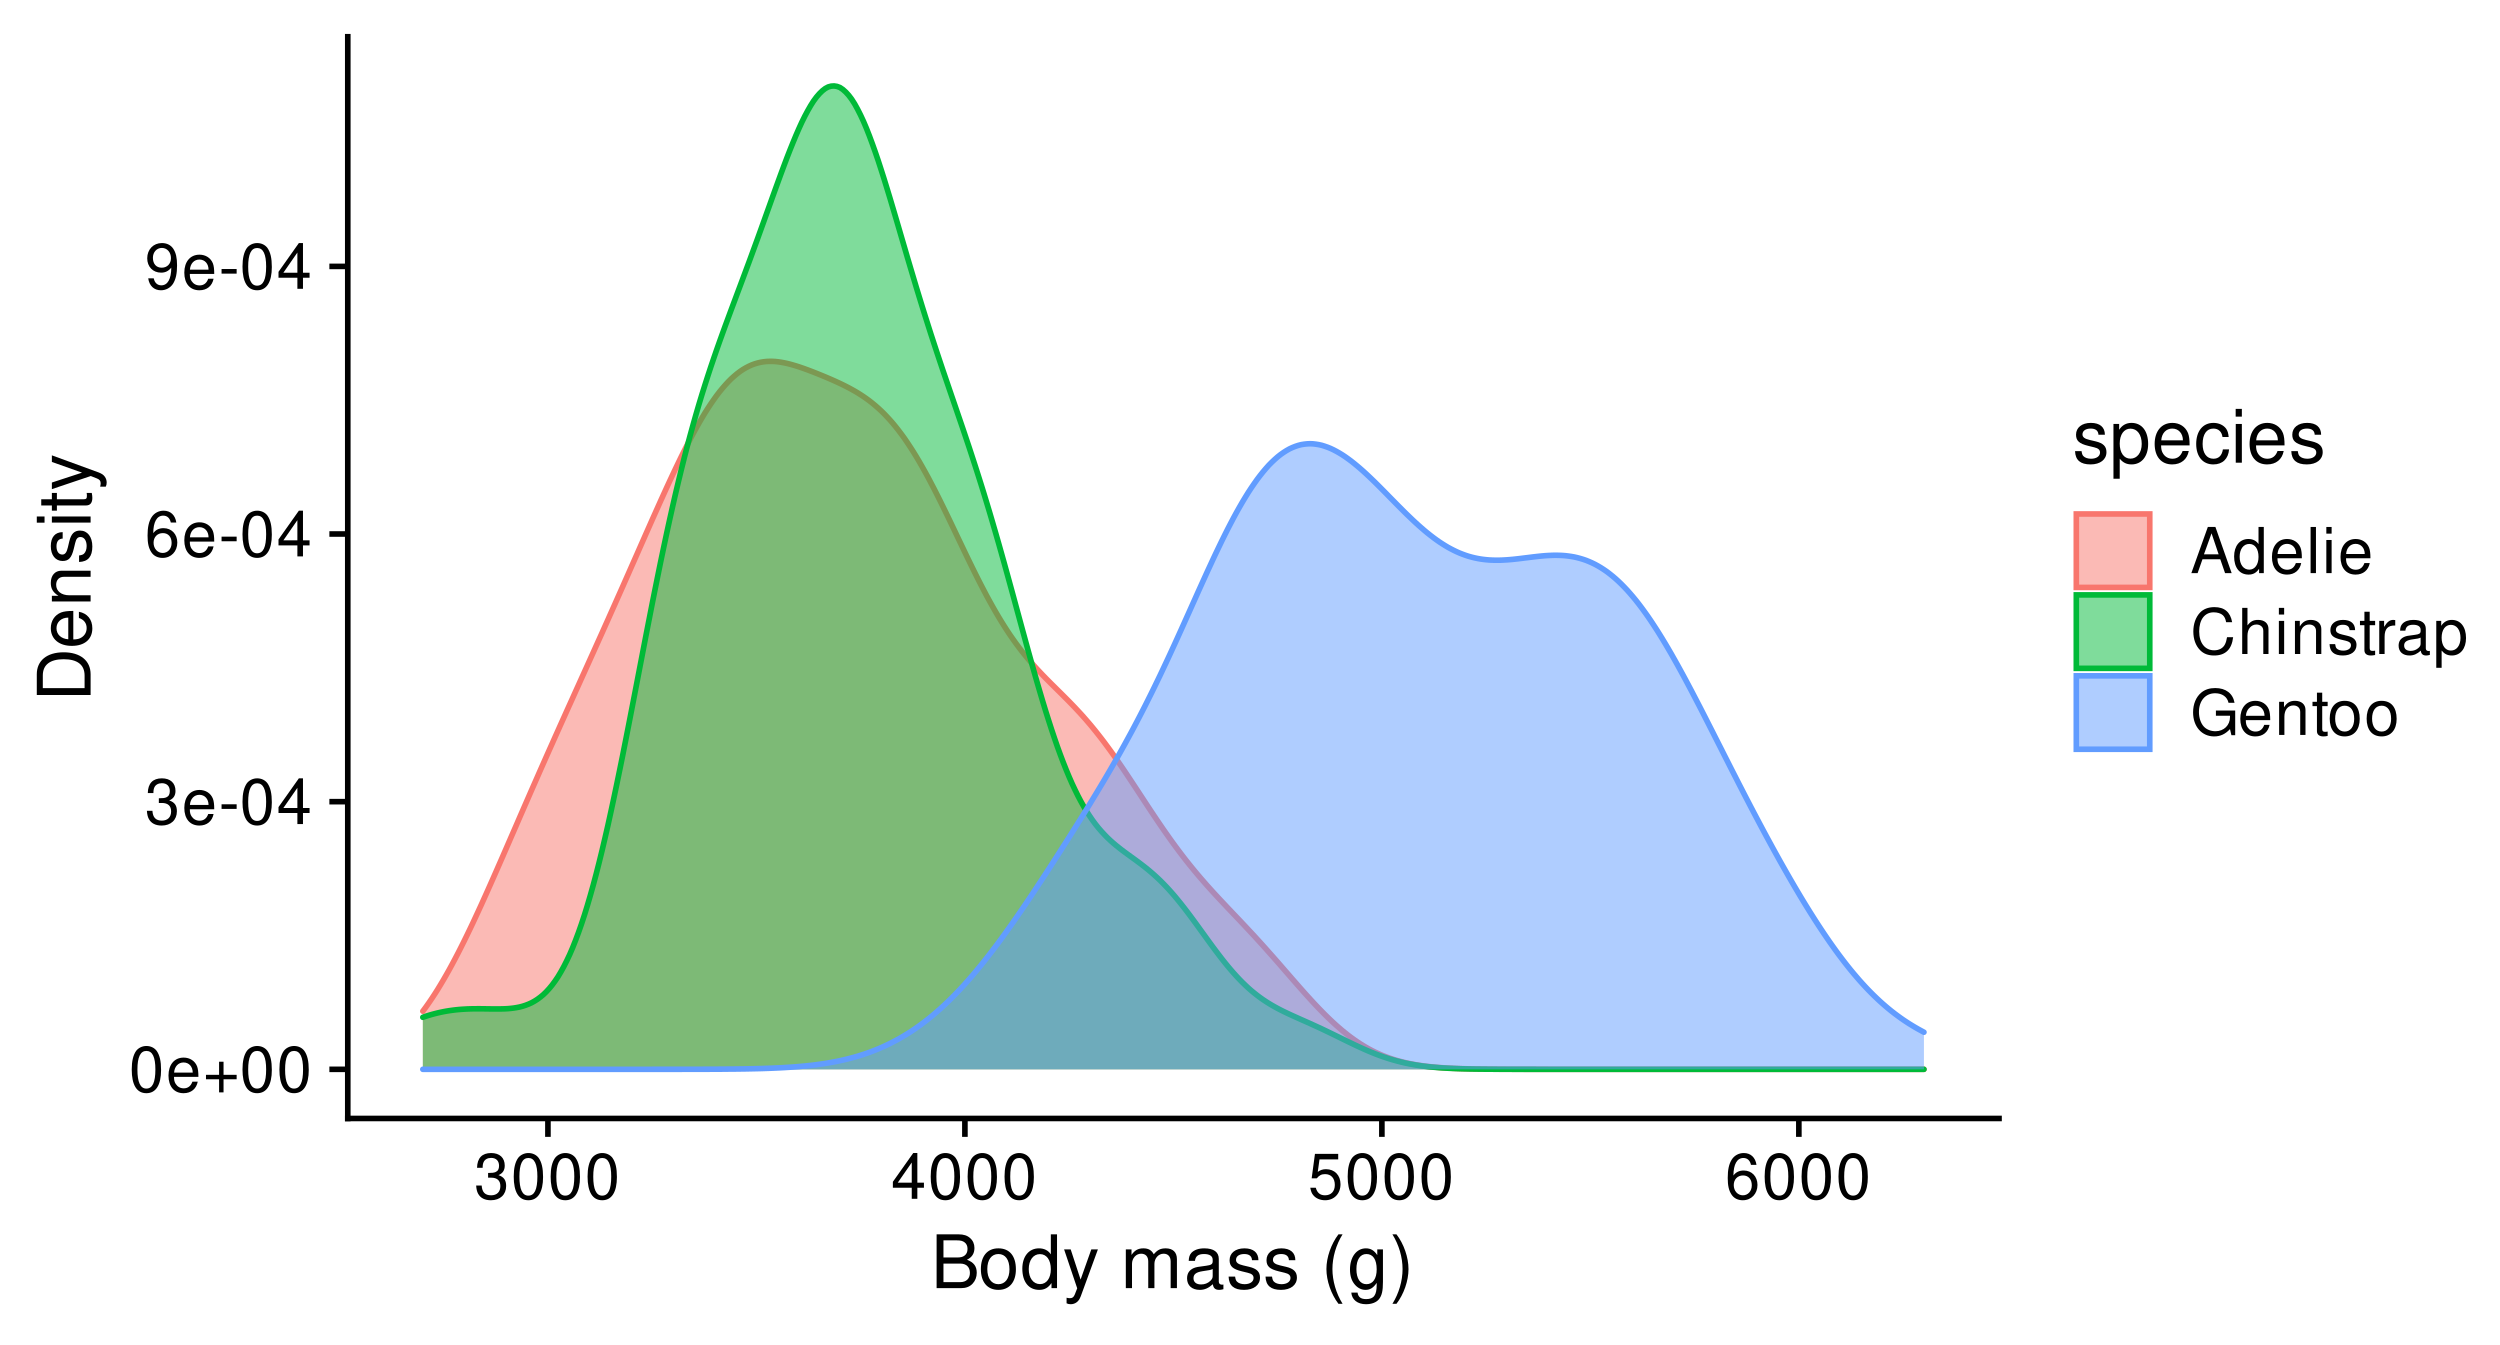 <?xml version="1.0" encoding="UTF-8"?>
<svg xmlns="http://www.w3.org/2000/svg" xmlns:xlink="http://www.w3.org/1999/xlink" width="474pt" height="255pt" viewBox="0 0 474 255" version="1.1">
<defs>
<g>
<symbol overflow="visible" id="glyph0-0">
<path style="stroke:none;" d=""/>
</symbol>
<symbol overflow="visible" id="glyph0-1">
<path style="stroke:none;" d="M 3.297 -8.672 C 2.516 -8.672 1.781 -8.312 1.344 -7.734 C 0.797 -6.953 0.516 -5.812 0.516 -4.203 C 0.516 -1.266 1.469 0.281 3.297 0.281 C 5.094 0.281 6.078 -1.266 6.078 -4.125 C 6.078 -5.812 5.812 -6.938 5.25 -7.734 C 4.812 -8.328 4.109 -8.672 3.297 -8.672 Z M 3.297 -7.734 C 4.438 -7.734 5 -6.578 5 -4.219 C 5 -1.75 4.453 -0.594 3.281 -0.594 C 2.156 -0.594 1.594 -1.797 1.594 -4.188 C 1.594 -6.578 2.156 -7.734 3.297 -7.734 Z M 3.297 -7.734 "/>
</symbol>
<symbol overflow="visible" id="glyph0-2">
<path style="stroke:none;" d="M 6.156 -2.812 C 6.156 -3.766 6.078 -4.344 5.906 -4.812 C 5.5 -5.844 4.531 -6.469 3.359 -6.469 C 1.609 -6.469 0.484 -5.141 0.484 -3.062 C 0.484 -0.984 1.562 0.281 3.344 0.281 C 4.781 0.281 5.766 -0.547 6.031 -1.906 L 5.016 -1.906 C 4.734 -1.078 4.172 -0.641 3.375 -0.641 C 2.734 -0.641 2.203 -0.938 1.859 -1.469 C 1.625 -1.828 1.531 -2.188 1.531 -2.812 Z M 1.547 -3.625 C 1.625 -4.781 2.344 -5.547 3.344 -5.547 C 4.375 -5.547 5.078 -4.75 5.078 -3.625 Z M 1.547 -3.625 "/>
</symbol>
<symbol overflow="visible" id="glyph0-3">
<path style="stroke:none;" d="M 6.406 -3.203 L 3.922 -3.203 L 3.922 -5.688 L 3.078 -5.688 L 3.078 -3.203 L 0.594 -3.203 L 0.594 -2.359 L 3.078 -2.359 L 3.078 0.125 L 3.922 0.125 L 3.922 -2.359 L 6.406 -2.359 Z M 6.406 -3.203 "/>
</symbol>
<symbol overflow="visible" id="glyph0-4">
<path style="stroke:none;" d="M 2.656 -4 L 3.234 -4 C 4.375 -4 4.984 -3.453 4.984 -2.406 C 4.984 -1.312 4.328 -0.656 3.234 -0.656 C 2.078 -0.656 1.516 -1.25 1.438 -2.516 L 0.391 -2.516 C 0.438 -1.828 0.547 -1.375 0.75 -0.984 C 1.203 -0.141 2.031 0.281 3.188 0.281 C 4.938 0.281 6.078 -0.781 6.078 -2.422 C 6.078 -3.531 5.656 -4.125 4.625 -4.484 C 5.422 -4.812 5.812 -5.406 5.812 -6.281 C 5.812 -7.781 4.844 -8.672 3.234 -8.672 C 1.516 -8.672 0.594 -7.719 0.562 -5.875 L 1.625 -5.875 C 1.625 -6.406 1.688 -6.703 1.812 -6.969 C 2.047 -7.469 2.578 -7.75 3.234 -7.75 C 4.172 -7.75 4.734 -7.188 4.734 -6.25 C 4.734 -5.641 4.531 -5.266 4.062 -5.062 C 3.766 -4.938 3.391 -4.891 2.656 -4.891 Z M 2.656 -4 "/>
</symbol>
<symbol overflow="visible" id="glyph0-5">
<path style="stroke:none;" d="M 3.406 -3.75 L 0.547 -3.75 L 0.547 -2.875 L 3.406 -2.875 Z M 3.406 -3.75 "/>
</symbol>
<symbol overflow="visible" id="glyph0-6">
<path style="stroke:none;" d="M 3.922 -2.094 L 3.922 0 L 4.984 0 L 4.984 -2.094 L 6.234 -2.094 L 6.234 -3.047 L 4.984 -3.047 L 4.984 -8.672 L 4.203 -8.672 L 0.344 -3.219 L 0.344 -2.094 Z M 3.922 -3.047 L 1.266 -3.047 L 3.922 -6.875 Z M 3.922 -3.047 "/>
</symbol>
<symbol overflow="visible" id="glyph0-7">
<path style="stroke:none;" d="M 5.969 -6.422 C 5.766 -7.844 4.859 -8.672 3.562 -8.672 C 2.625 -8.672 1.781 -8.219 1.281 -7.438 C 0.75 -6.594 0.516 -5.531 0.516 -3.953 C 0.516 -2.5 0.719 -1.578 1.234 -0.797 C 1.688 -0.094 2.438 0.281 3.375 0.281 C 4.984 0.281 6.156 -0.938 6.156 -2.625 C 6.156 -4.219 5.078 -5.359 3.547 -5.359 C 2.719 -5.359 2.047 -5.047 1.594 -4.406 C 1.609 -6.547 2.281 -7.734 3.484 -7.734 C 4.234 -7.734 4.75 -7.266 4.922 -6.422 Z M 3.422 -4.422 C 4.438 -4.422 5.078 -3.703 5.078 -2.547 C 5.078 -1.453 4.359 -0.656 3.391 -0.656 C 2.406 -0.656 1.656 -1.484 1.656 -2.594 C 1.656 -3.672 2.375 -4.422 3.422 -4.422 Z M 3.422 -4.422 "/>
</symbol>
<symbol overflow="visible" id="glyph0-8">
<path style="stroke:none;" d="M 0.641 -1.984 C 0.844 -0.562 1.75 0.281 3.047 0.281 C 4 0.281 4.844 -0.188 5.344 -0.953 C 5.875 -1.812 6.109 -2.875 6.109 -4.438 C 6.109 -5.906 5.891 -6.828 5.391 -7.594 C 4.922 -8.297 4.172 -8.672 3.234 -8.672 C 1.625 -8.672 0.453 -7.469 0.453 -5.781 C 0.453 -4.188 1.531 -3.062 3.078 -3.062 C 3.875 -3.062 4.469 -3.344 5.016 -4.016 C 5 -1.844 4.328 -0.656 3.125 -0.656 C 2.375 -0.656 1.859 -1.141 1.688 -1.984 Z M 3.234 -7.75 C 4.219 -7.75 4.953 -6.922 4.953 -5.812 C 4.953 -4.734 4.234 -4 3.188 -4 C 2.172 -4 1.531 -4.719 1.531 -5.875 C 1.531 -6.953 2.25 -7.75 3.234 -7.75 Z M 3.234 -7.75 "/>
</symbol>
<symbol overflow="visible" id="glyph0-9">
<path style="stroke:none;" d="M 5.719 -8.516 L 1.312 -8.516 L 0.688 -3.875 L 1.656 -3.875 C 2.141 -4.469 2.562 -4.672 3.234 -4.672 C 4.375 -4.672 5.078 -3.891 5.078 -2.625 C 5.078 -1.406 4.375 -0.656 3.219 -0.656 C 2.297 -0.656 1.734 -1.125 1.469 -2.094 L 0.422 -2.094 C 0.562 -1.391 0.688 -1.062 0.938 -0.75 C 1.422 -0.094 2.281 0.281 3.234 0.281 C 4.953 0.281 6.156 -0.969 6.156 -2.766 C 6.156 -4.453 5.047 -5.609 3.406 -5.609 C 2.812 -5.609 2.328 -5.453 1.844 -5.094 L 2.172 -7.469 L 5.719 -7.469 Z M 5.719 -8.516 "/>
</symbol>
<symbol overflow="visible" id="glyph0-10">
<path style="stroke:none;" d="M 5.688 -2.625 L 6.594 0 L 7.844 0 L 4.766 -8.75 L 3.328 -8.75 L 0.203 0 L 1.391 0 L 2.312 -2.625 Z M 5.375 -3.562 L 2.594 -3.562 L 4.031 -7.547 Z M 5.375 -3.562 "/>
</symbol>
<symbol overflow="visible" id="glyph0-11">
<path style="stroke:none;" d="M 5.938 -8.75 L 4.938 -8.75 L 4.938 -5.5 C 4.531 -6.125 3.859 -6.469 3.016 -6.469 C 1.375 -6.469 0.312 -5.156 0.312 -3.156 C 0.312 -1.031 1.344 0.281 3.047 0.281 C 3.906 0.281 4.516 -0.047 5.047 -0.828 L 5.047 0 L 5.938 0 Z M 3.188 -5.531 C 4.266 -5.531 4.938 -4.578 4.938 -3.078 C 4.938 -1.625 4.25 -0.656 3.188 -0.656 C 2.094 -0.656 1.359 -1.625 1.359 -3.094 C 1.359 -4.562 2.094 -5.531 3.188 -5.531 Z M 3.188 -5.531 "/>
</symbol>
<symbol overflow="visible" id="glyph0-12">
<path style="stroke:none;" d="M 1.828 -8.75 L 0.812 -8.75 L 0.812 0 L 1.828 0 Z M 1.828 -8.75 "/>
</symbol>
<symbol overflow="visible" id="glyph0-13">
<path style="stroke:none;" d="M 1.797 -6.281 L 0.797 -6.281 L 0.797 0 L 1.797 0 Z M 1.797 -8.75 L 0.797 -8.75 L 0.797 -7.484 L 1.797 -7.484 Z M 1.797 -8.75 "/>
</symbol>
<symbol overflow="visible" id="glyph0-14">
<path style="stroke:none;" d="M 7.938 -6.031 C 7.594 -7.953 6.484 -8.891 4.578 -8.891 C 3.391 -8.891 2.453 -8.516 1.797 -7.797 C 1.016 -6.938 0.578 -5.688 0.578 -4.266 C 0.578 -2.828 1.016 -1.594 1.844 -0.75 C 2.516 -0.047 3.391 0.281 4.531 0.281 C 6.656 0.281 7.859 -0.875 8.125 -3.188 L 6.969 -3.188 C 6.875 -2.594 6.75 -2.188 6.578 -1.844 C 6.219 -1.109 5.469 -0.703 4.531 -0.703 C 2.797 -0.703 1.688 -2.094 1.688 -4.281 C 1.688 -6.531 2.734 -7.906 4.438 -7.906 C 5.141 -7.906 5.812 -7.703 6.172 -7.359 C 6.484 -7.062 6.672 -6.703 6.797 -6.031 Z M 7.938 -6.031 "/>
</symbol>
<symbol overflow="visible" id="glyph0-15">
<path style="stroke:none;" d="M 0.844 -8.75 L 0.844 0 L 1.844 0 L 1.844 -3.469 C 1.844 -4.75 2.516 -5.594 3.547 -5.594 C 3.875 -5.594 4.188 -5.5 4.422 -5.312 C 4.719 -5.094 4.844 -4.797 4.844 -4.359 L 4.844 0 L 5.828 0 L 5.828 -4.75 C 5.828 -5.812 5.078 -6.469 3.859 -6.469 C 2.969 -6.469 2.422 -6.188 1.844 -5.422 L 1.844 -8.75 Z M 0.844 -8.75 "/>
</symbol>
<symbol overflow="visible" id="glyph0-16">
<path style="stroke:none;" d="M 0.844 -6.281 L 0.844 0 L 1.844 0 L 1.844 -3.469 C 1.844 -4.75 2.516 -5.594 3.547 -5.594 C 4.344 -5.594 4.844 -5.109 4.844 -4.359 L 4.844 0 L 5.844 0 L 5.844 -4.75 C 5.844 -5.797 5.062 -6.469 3.859 -6.469 C 2.922 -6.469 2.312 -6.109 1.766 -5.234 L 1.766 -6.281 Z M 0.844 -6.281 "/>
</symbol>
<symbol overflow="visible" id="glyph0-17">
<path style="stroke:none;" d="M 5.25 -4.531 C 5.25 -5.766 4.422 -6.469 2.969 -6.469 C 1.516 -6.469 0.562 -5.719 0.562 -4.547 C 0.562 -3.562 1.062 -3.094 2.562 -2.734 L 3.484 -2.516 C 4.188 -2.344 4.469 -2.094 4.469 -1.641 C 4.469 -1.047 3.875 -0.641 3 -0.641 C 2.453 -0.641 2 -0.797 1.75 -1.062 C 1.594 -1.25 1.531 -1.422 1.469 -1.875 L 0.406 -1.875 C 0.453 -0.422 1.266 0.281 2.922 0.281 C 4.5 0.281 5.516 -0.5 5.516 -1.719 C 5.516 -2.656 4.984 -3.172 3.734 -3.469 L 2.766 -3.703 C 1.953 -3.891 1.609 -4.156 1.609 -4.594 C 1.609 -5.188 2.125 -5.547 2.938 -5.547 C 3.75 -5.547 4.172 -5.203 4.203 -4.531 Z M 5.25 -4.531 "/>
</symbol>
<symbol overflow="visible" id="glyph0-18">
<path style="stroke:none;" d="M 3.047 -6.281 L 2.016 -6.281 L 2.016 -8.016 L 1.016 -8.016 L 1.016 -6.281 L 0.172 -6.281 L 0.172 -5.469 L 1.016 -5.469 L 1.016 -0.719 C 1.016 -0.078 1.453 0.281 2.234 0.281 C 2.5 0.281 2.719 0.25 3.047 0.188 L 3.047 -0.641 C 2.906 -0.609 2.766 -0.594 2.562 -0.594 C 2.141 -0.594 2.016 -0.719 2.016 -1.156 L 2.016 -5.469 L 3.047 -5.469 Z M 3.047 -6.281 "/>
</symbol>
<symbol overflow="visible" id="glyph0-19">
<path style="stroke:none;" d="M 0.828 -6.281 L 0.828 0 L 1.844 0 L 1.844 -3.266 C 1.844 -4.781 2.469 -5.453 3.859 -5.406 L 3.859 -6.438 C 3.688 -6.453 3.594 -6.469 3.469 -6.469 C 2.812 -6.469 2.328 -6.078 1.75 -5.141 L 1.75 -6.281 Z M 0.828 -6.281 "/>
</symbol>
<symbol overflow="visible" id="glyph0-20">
<path style="stroke:none;" d="M 6.422 -0.594 C 6.312 -0.562 6.266 -0.562 6.203 -0.562 C 5.859 -0.562 5.656 -0.75 5.656 -1.062 L 5.656 -4.75 C 5.656 -5.875 4.844 -6.469 3.297 -6.469 C 2.375 -6.469 1.641 -6.203 1.219 -5.734 C 0.922 -5.406 0.797 -5.047 0.781 -4.422 L 1.781 -4.422 C 1.875 -5.203 2.328 -5.547 3.266 -5.547 C 4.172 -5.547 4.672 -5.203 4.672 -4.609 L 4.672 -4.344 C 4.656 -3.906 4.438 -3.75 3.625 -3.641 C 2.203 -3.469 1.984 -3.422 1.609 -3.266 C 0.875 -2.953 0.5 -2.406 0.5 -1.578 C 0.5 -0.438 1.297 0.281 2.562 0.281 C 3.359 0.281 4 0 4.703 -0.641 C 4.781 0 5.094 0.281 5.734 0.281 C 5.953 0.281 6.078 0.25 6.422 0.172 Z M 4.672 -1.984 C 4.672 -1.641 4.578 -1.438 4.266 -1.156 C 3.859 -0.797 3.375 -0.594 2.781 -0.594 C 2 -0.594 1.547 -0.969 1.547 -1.609 C 1.547 -2.266 1.984 -2.609 3.062 -2.766 C 4.125 -2.906 4.328 -2.953 4.672 -3.109 Z M 4.672 -1.984 "/>
</symbol>
<symbol overflow="visible" id="glyph0-21">
<path style="stroke:none;" d="M 0.641 2.609 L 1.656 2.609 L 1.656 -0.656 C 2.188 -0.016 2.766 0.281 3.594 0.281 C 5.219 0.281 6.281 -1.031 6.281 -3.031 C 6.281 -5.141 5.25 -6.469 3.578 -6.469 C 2.719 -6.469 2.047 -6.078 1.578 -5.344 L 1.578 -6.281 L 0.641 -6.281 Z M 3.406 -5.531 C 4.516 -5.531 5.234 -4.562 5.234 -3.062 C 5.234 -1.625 4.5 -0.656 3.406 -0.656 C 2.344 -0.656 1.656 -1.625 1.656 -3.094 C 1.656 -4.578 2.344 -5.531 3.406 -5.531 Z M 3.406 -5.531 "/>
</symbol>
<symbol overflow="visible" id="glyph0-22">
<path style="stroke:none;" d="M 8.516 -4.625 L 4.859 -4.625 L 4.859 -3.641 L 7.531 -3.641 L 7.531 -3.391 C 7.531 -1.844 6.375 -0.703 4.781 -0.703 C 3.891 -0.703 3.078 -1.031 2.562 -1.594 C 1.984 -2.219 1.641 -3.266 1.641 -4.344 C 1.641 -6.484 2.875 -7.906 4.719 -7.906 C 6.047 -7.906 7.016 -7.219 7.25 -6.094 L 8.391 -6.094 C 8.078 -7.875 6.734 -8.891 4.734 -8.891 C 3.656 -8.891 2.797 -8.609 2.109 -8.047 C 1.094 -7.219 0.531 -5.859 0.531 -4.281 C 0.531 -1.594 2.172 0.281 4.531 0.281 C 5.719 0.281 6.656 -0.172 7.531 -1.109 L 7.797 0.047 L 8.516 0.047 Z M 8.516 -4.625 "/>
</symbol>
<symbol overflow="visible" id="glyph0-23">
<path style="stroke:none;" d="M 3.266 -6.469 C 1.484 -6.469 0.438 -5.203 0.438 -3.094 C 0.438 -0.969 1.484 0.281 3.281 0.281 C 5.047 0.281 6.125 -0.984 6.125 -3.047 C 6.125 -5.234 5.094 -6.469 3.266 -6.469 Z M 3.281 -5.547 C 4.406 -5.547 5.078 -4.625 5.078 -3.062 C 5.078 -1.578 4.375 -0.641 3.281 -0.641 C 2.156 -0.641 1.469 -1.578 1.469 -3.094 C 1.469 -4.625 2.156 -5.547 3.281 -5.547 Z M 3.281 -5.547 "/>
</symbol>
<symbol overflow="visible" id="glyph1-0">
<path style="stroke:none;" d=""/>
</symbol>
<symbol overflow="visible" id="glyph1-1">
<path style="stroke:none;" d="M 1.109 0 L 5.719 0 C 6.672 0 7.391 -0.266 7.938 -0.859 C 8.438 -1.391 8.719 -2.109 8.719 -2.906 C 8.719 -4.141 8.156 -4.891 6.859 -5.391 C 7.797 -5.828 8.281 -6.562 8.281 -7.609 C 8.281 -8.375 8 -9.016 7.469 -9.484 C 6.922 -9.984 6.234 -10.203 5.25 -10.203 L 1.109 -10.203 Z M 2.406 -5.812 L 2.406 -9.062 L 4.922 -9.062 C 5.656 -9.062 6.062 -8.953 6.406 -8.688 C 6.781 -8.406 6.969 -8 6.969 -7.438 C 6.969 -6.875 6.781 -6.453 6.406 -6.172 C 6.062 -5.906 5.656 -5.812 4.922 -5.812 Z M 2.406 -1.141 L 2.406 -4.656 L 5.594 -4.656 C 6.734 -4.656 7.422 -4 7.422 -2.891 C 7.422 -1.812 6.734 -1.141 5.594 -1.141 Z M 2.406 -1.141 "/>
</symbol>
<symbol overflow="visible" id="glyph1-2">
<path style="stroke:none;" d="M 3.812 -7.547 C 1.734 -7.547 0.5 -6.078 0.5 -3.609 C 0.5 -1.141 1.734 0.328 3.828 0.328 C 5.891 0.328 7.141 -1.141 7.141 -3.562 C 7.141 -6.109 5.938 -7.547 3.812 -7.547 Z M 3.828 -6.469 C 5.141 -6.469 5.922 -5.391 5.922 -3.562 C 5.922 -1.828 5.109 -0.75 3.828 -0.75 C 2.516 -0.75 1.719 -1.828 1.719 -3.609 C 1.719 -5.391 2.516 -6.469 3.828 -6.469 Z M 3.828 -6.469 "/>
</symbol>
<symbol overflow="visible" id="glyph1-3">
<path style="stroke:none;" d="M 6.938 -10.203 L 5.766 -10.203 L 5.766 -6.406 C 5.281 -7.156 4.5 -7.547 3.516 -7.547 C 1.609 -7.547 0.359 -6.016 0.359 -3.688 C 0.359 -1.203 1.562 0.328 3.562 0.328 C 4.562 0.328 5.266 -0.062 5.891 -0.969 L 5.891 0 L 6.938 0 Z M 3.703 -6.453 C 4.969 -6.453 5.766 -5.344 5.766 -3.578 C 5.766 -1.891 4.953 -0.766 3.719 -0.766 C 2.438 -0.766 1.578 -1.906 1.578 -3.609 C 1.578 -5.312 2.438 -6.453 3.703 -6.453 Z M 3.703 -6.453 "/>
</symbol>
<symbol overflow="visible" id="glyph1-4">
<path style="stroke:none;" d="M 5.438 -7.344 L 3.406 -1.625 L 1.531 -7.344 L 0.281 -7.344 L 2.766 0.031 L 2.312 1.188 C 2.109 1.703 1.859 1.906 1.375 1.906 C 1.172 1.906 1.016 1.875 0.75 1.812 L 0.75 2.875 C 1 3 1.234 3.047 1.547 3.047 C 1.922 3.047 2.328 2.922 2.625 2.703 C 3 2.438 3.203 2.125 3.438 1.547 L 6.688 -7.344 Z M 5.438 -7.344 "/>
</symbol>
<symbol overflow="visible" id="glyph1-5">
<path style="stroke:none;" d=""/>
</symbol>
<symbol overflow="visible" id="glyph1-6">
<path style="stroke:none;" d="M 0.984 -7.344 L 0.984 0 L 2.156 0 L 2.156 -4.609 C 2.156 -5.672 2.922 -6.531 3.875 -6.531 C 4.75 -6.531 5.234 -5.984 5.234 -5.047 L 5.234 0 L 6.406 0 L 6.406 -4.609 C 6.406 -5.672 7.188 -6.531 8.141 -6.531 C 8.984 -6.531 9.484 -5.984 9.484 -5.047 L 9.484 0 L 10.672 0 L 10.672 -5.5 C 10.672 -6.812 9.906 -7.547 8.547 -7.547 C 7.562 -7.547 6.969 -7.25 6.281 -6.422 C 5.859 -7.203 5.266 -7.547 4.312 -7.547 C 3.328 -7.547 2.672 -7.188 2.062 -6.297 L 2.062 -7.344 Z M 0.984 -7.344 "/>
</symbol>
<symbol overflow="visible" id="glyph1-7">
<path style="stroke:none;" d="M 7.484 -0.688 C 7.359 -0.656 7.312 -0.656 7.234 -0.656 C 6.828 -0.656 6.609 -0.875 6.609 -1.234 L 6.609 -5.547 C 6.609 -6.844 5.656 -7.547 3.844 -7.547 C 2.766 -7.547 1.922 -7.234 1.406 -6.688 C 1.078 -6.312 0.938 -5.891 0.906 -5.172 L 2.094 -5.172 C 2.188 -6.062 2.719 -6.469 3.812 -6.469 C 4.875 -6.469 5.453 -6.078 5.453 -5.375 L 5.453 -5.062 C 5.438 -4.562 5.188 -4.375 4.234 -4.25 C 2.578 -4.047 2.328 -3.984 1.875 -3.812 C 1.016 -3.438 0.594 -2.797 0.594 -1.844 C 0.594 -0.516 1.516 0.328 3 0.328 C 3.922 0.328 4.656 0 5.484 -0.75 C 5.578 0 5.938 0.328 6.688 0.328 C 6.938 0.328 7.094 0.297 7.484 0.203 Z M 5.453 -2.312 C 5.453 -1.922 5.328 -1.688 4.984 -1.359 C 4.516 -0.922 3.938 -0.703 3.25 -0.703 C 2.344 -0.703 1.812 -1.141 1.812 -1.875 C 1.812 -2.641 2.312 -3.031 3.562 -3.219 C 4.812 -3.391 5.047 -3.438 5.453 -3.625 Z M 5.453 -2.312 "/>
</symbol>
<symbol overflow="visible" id="glyph1-8">
<path style="stroke:none;" d="M 6.125 -5.297 C 6.125 -6.734 5.172 -7.547 3.469 -7.547 C 1.766 -7.547 0.656 -6.656 0.656 -5.312 C 0.656 -4.156 1.25 -3.609 2.984 -3.188 L 4.078 -2.922 C 4.891 -2.734 5.203 -2.438 5.203 -1.922 C 5.203 -1.219 4.516 -0.75 3.5 -0.75 C 2.875 -0.75 2.344 -0.938 2.047 -1.25 C 1.859 -1.453 1.781 -1.672 1.703 -2.188 L 0.469 -2.188 C 0.531 -0.484 1.484 0.328 3.406 0.328 C 5.25 0.328 6.422 -0.594 6.422 -2 C 6.422 -3.094 5.812 -3.703 4.359 -4.047 L 3.234 -4.312 C 2.281 -4.531 1.875 -4.844 1.875 -5.359 C 1.875 -6.047 2.484 -6.469 3.438 -6.469 C 4.375 -6.469 4.875 -6.062 4.906 -5.297 Z M 6.125 -5.297 "/>
</symbol>
<symbol overflow="visible" id="glyph1-9">
<path style="stroke:none;" d="M 3.297 -10.203 C 1.906 -8.375 1.016 -5.828 1.016 -3.625 C 1.016 -1.406 1.906 1.141 3.297 2.969 L 4.078 2.969 C 2.844 0.969 2.156 -1.391 2.156 -3.625 C 2.156 -5.859 2.844 -8.219 4.078 -10.203 Z M 3.297 -10.203 "/>
</symbol>
<symbol overflow="visible" id="glyph1-10">
<path style="stroke:none;" d="M 5.656 -7.344 L 5.656 -6.266 C 5.062 -7.156 4.422 -7.547 3.5 -7.547 C 1.719 -7.547 0.484 -5.891 0.484 -3.547 C 0.484 -2.312 0.781 -1.406 1.406 -0.672 C 1.953 -0.031 2.656 0.328 3.422 0.328 C 4.297 0.328 4.922 -0.062 5.547 -1 L 5.547 -0.609 C 5.547 1.344 5 2.078 3.547 2.078 C 2.547 2.078 2.031 1.688 1.922 0.844 L 0.734 0.844 C 0.844 2.203 1.922 3.047 3.516 3.047 C 4.594 3.047 5.484 2.703 5.969 2.109 C 6.531 1.422 6.734 0.516 6.734 -1.203 L 6.734 -7.344 Z M 3.609 -6.469 C 4.844 -6.469 5.547 -5.438 5.547 -3.562 C 5.547 -1.797 4.828 -0.75 3.609 -0.75 C 2.406 -0.75 1.703 -1.812 1.703 -3.609 C 1.703 -5.406 2.406 -6.469 3.609 -6.469 Z M 3.609 -6.469 "/>
</symbol>
<symbol overflow="visible" id="glyph1-11">
<path style="stroke:none;" d="M 1.297 2.969 C 2.703 1.141 3.578 -1.406 3.578 -3.609 C 3.578 -5.828 2.703 -8.375 1.297 -10.203 L 0.531 -10.203 C 1.766 -8.203 2.453 -5.859 2.453 -3.609 C 2.453 -1.391 1.766 0.984 0.531 2.969 Z M 1.297 2.969 "/>
</symbol>
<symbol overflow="visible" id="glyph1-12">
<path style="stroke:none;" d="M 0.75 3.047 L 1.938 3.047 L 1.938 -0.766 C 2.547 -0.016 3.234 0.328 4.188 0.328 C 6.094 0.328 7.328 -1.203 7.328 -3.547 C 7.328 -6 6.125 -7.547 4.172 -7.547 C 3.172 -7.547 2.375 -7.094 1.828 -6.234 L 1.828 -7.344 L 0.75 -7.344 Z M 3.969 -6.453 C 5.266 -6.453 6.109 -5.312 6.109 -3.562 C 6.109 -1.906 5.25 -0.766 3.969 -0.766 C 2.734 -0.766 1.938 -1.891 1.938 -3.609 C 1.938 -5.328 2.734 -6.453 3.969 -6.453 Z M 3.969 -6.453 "/>
</symbol>
<symbol overflow="visible" id="glyph1-13">
<path style="stroke:none;" d="M 7.188 -3.281 C 7.188 -4.391 7.094 -5.062 6.891 -5.609 C 6.406 -6.812 5.297 -7.547 3.922 -7.547 C 1.875 -7.547 0.562 -5.984 0.562 -3.562 C 0.562 -1.141 1.812 0.328 3.891 0.328 C 5.578 0.328 6.734 -0.625 7.031 -2.219 L 5.859 -2.219 C 5.531 -1.266 4.875 -0.75 3.938 -0.75 C 3.188 -0.75 2.562 -1.094 2.172 -1.703 C 1.891 -2.125 1.797 -2.547 1.781 -3.281 Z M 1.812 -4.234 C 1.906 -5.594 2.734 -6.469 3.906 -6.469 C 5.094 -6.469 5.922 -5.547 5.922 -4.234 Z M 1.812 -4.234 "/>
</symbol>
<symbol overflow="visible" id="glyph1-14">
<path style="stroke:none;" d="M 6.594 -4.875 C 6.531 -5.594 6.391 -6.047 6.109 -6.453 C 5.594 -7.141 4.719 -7.547 3.703 -7.547 C 1.703 -7.547 0.438 -5.984 0.438 -3.547 C 0.438 -1.172 1.688 0.328 3.688 0.328 C 5.438 0.328 6.531 -0.734 6.672 -2.516 L 5.5 -2.516 C 5.312 -1.344 4.703 -0.75 3.703 -0.75 C 2.422 -0.75 1.656 -1.812 1.656 -3.547 C 1.656 -5.375 2.406 -6.469 3.688 -6.469 C 4.656 -6.469 5.281 -5.891 5.422 -4.875 Z M 6.594 -4.875 "/>
</symbol>
<symbol overflow="visible" id="glyph1-15">
<path style="stroke:none;" d="M 2.094 -7.344 L 0.938 -7.344 L 0.938 0 L 2.094 0 Z M 2.094 -10.203 L 0.922 -10.203 L 0.922 -8.734 L 2.094 -8.734 Z M 2.094 -10.203 "/>
</symbol>
<symbol overflow="visible" id="glyph2-0">
<path style="stroke:none;" d=""/>
</symbol>
<symbol overflow="visible" id="glyph2-1">
<path style="stroke:none;" d="M 0 -1.25 L 0 -5.188 C 0 -7.75 -1.938 -9.344 -5.109 -9.344 C -8.281 -9.344 -10.203 -7.766 -10.203 -5.188 L -10.203 -1.25 Z M -1.141 -2.547 L -9.062 -2.547 L -9.062 -4.953 C -9.062 -6.969 -7.703 -8.031 -5.094 -8.031 C -2.5 -8.031 -1.141 -6.969 -1.141 -4.953 Z M -1.141 -2.547 "/>
</symbol>
<symbol overflow="visible" id="glyph2-2">
<path style="stroke:none;" d="M -3.281 -7.188 C -4.391 -7.188 -5.062 -7.094 -5.609 -6.891 C -6.812 -6.406 -7.547 -5.297 -7.547 -3.922 C -7.547 -1.875 -5.984 -0.562 -3.562 -0.562 C -1.141 -0.562 0.328 -1.812 0.328 -3.891 C 0.328 -5.578 -0.625 -6.734 -2.219 -7.031 L -2.219 -5.859 C -1.266 -5.531 -0.75 -4.875 -0.75 -3.938 C -0.75 -3.188 -1.094 -2.562 -1.703 -2.172 C -2.125 -1.891 -2.547 -1.797 -3.281 -1.781 Z M -4.234 -1.812 C -5.594 -1.906 -6.469 -2.734 -6.469 -3.906 C -6.469 -5.094 -5.547 -5.922 -4.234 -5.922 Z M -4.234 -1.812 "/>
</symbol>
<symbol overflow="visible" id="glyph2-3">
<path style="stroke:none;" d="M -7.344 -0.984 L 0 -0.984 L 0 -2.156 L -4.047 -2.156 C -5.547 -2.156 -6.531 -2.938 -6.531 -4.141 C -6.531 -5.062 -5.969 -5.656 -5.078 -5.656 L 0 -5.656 L 0 -6.812 L -5.547 -6.812 C -6.766 -6.812 -7.547 -5.906 -7.547 -4.5 C -7.547 -3.406 -7.125 -2.703 -6.109 -2.062 L -7.344 -2.062 Z M -7.344 -0.984 "/>
</symbol>
<symbol overflow="visible" id="glyph2-4">
<path style="stroke:none;" d="M -5.297 -6.125 C -6.734 -6.125 -7.547 -5.172 -7.547 -3.469 C -7.547 -1.766 -6.656 -0.656 -5.312 -0.656 C -4.156 -0.656 -3.609 -1.25 -3.188 -2.984 L -2.922 -4.078 C -2.734 -4.891 -2.438 -5.203 -1.922 -5.203 C -1.219 -5.203 -0.75 -4.516 -0.75 -3.5 C -0.75 -2.875 -0.938 -2.344 -1.25 -2.047 C -1.453 -1.859 -1.672 -1.781 -2.188 -1.703 L -2.188 -0.469 C -0.484 -0.531 0.328 -1.484 0.328 -3.406 C 0.328 -5.25 -0.594 -6.422 -2 -6.422 C -3.094 -6.422 -3.703 -5.812 -4.047 -4.359 L -4.312 -3.234 C -4.531 -2.281 -4.844 -1.875 -5.359 -1.875 C -6.047 -1.875 -6.469 -2.484 -6.469 -3.438 C -6.469 -4.375 -6.062 -4.875 -5.297 -4.906 Z M -5.297 -6.125 "/>
</symbol>
<symbol overflow="visible" id="glyph2-5">
<path style="stroke:none;" d="M -7.344 -2.094 L -7.344 -0.938 L 0 -0.938 L 0 -2.094 Z M -10.203 -2.094 L -10.203 -0.922 L -8.734 -0.922 L -8.734 -2.094 Z M -10.203 -2.094 "/>
</symbol>
<symbol overflow="visible" id="glyph2-6">
<path style="stroke:none;" d="M -7.344 -3.562 L -7.344 -2.359 L -9.359 -2.359 L -9.359 -1.188 L -7.344 -1.188 L -7.344 -0.203 L -6.391 -0.203 L -6.391 -1.188 L -0.844 -1.188 C -0.078 -1.188 0.328 -1.688 0.328 -2.609 C 0.328 -2.906 0.297 -3.156 0.219 -3.562 L -0.75 -3.562 C -0.719 -3.391 -0.703 -3.234 -0.703 -3 C -0.703 -2.484 -0.844 -2.359 -1.359 -2.359 L -6.391 -2.359 L -6.391 -3.562 Z M -7.344 -3.562 "/>
</symbol>
<symbol overflow="visible" id="glyph2-7">
<path style="stroke:none;" d="M -7.344 -5.438 L -1.625 -3.406 L -7.344 -1.531 L -7.344 -0.281 L 0.031 -2.766 L 1.188 -2.312 C 1.703 -2.109 1.906 -1.859 1.906 -1.375 C 1.906 -1.172 1.875 -1.016 1.812 -0.75 L 2.875 -0.75 C 3 -1 3.047 -1.234 3.047 -1.547 C 3.047 -1.922 2.922 -2.328 2.703 -2.625 C 2.438 -3 2.125 -3.203 1.547 -3.438 L -7.344 -6.688 Z M -7.344 -5.438 "/>
</symbol>
</g>
</defs>
<g id="surface3928">
<rect x="0" y="0" width="474" height="255" style="fill:rgb(100%,100%,100%);fill-opacity:1;stroke:none;"/>
<path style=" stroke:none;fill-rule:nonzero;fill:rgb(97.255%,46.275%,42.745%);fill-opacity:0.502;" d="M 80.168 191.727 L 80.723 190.977 L 81.281 190.188 L 81.84 189.367 L 82.395 188.523 L 82.953 187.648 L 83.508 186.734 L 84.066 185.797 L 84.621 184.832 L 85.18 183.84 L 85.738 182.816 L 86.293 181.77 L 86.852 180.699 L 87.406 179.609 L 87.965 178.492 L 88.523 177.355 L 89.078 176.203 L 89.637 175.031 L 90.191 173.84 L 90.75 172.633 L 91.309 171.418 L 91.863 170.188 L 92.422 168.945 L 92.977 167.695 L 93.535 166.438 L 94.09 165.176 L 95.207 162.629 L 95.762 161.352 L 96.32 160.07 L 96.875 158.789 L 97.992 156.227 L 98.547 154.941 L 99.105 153.664 L 99.66 152.387 L 100.219 151.109 L 100.773 149.836 L 101.332 148.57 L 101.891 147.301 L 102.445 146.039 L 103.004 144.777 L 103.559 143.523 L 104.117 142.27 L 104.676 141.02 L 105.23 139.773 L 105.789 138.531 L 106.344 137.289 L 106.902 136.051 L 107.457 134.812 L 108.574 132.344 L 109.129 131.109 L 109.688 129.879 L 110.242 128.645 L 110.801 127.414 L 111.359 126.18 L 111.914 124.945 L 112.473 123.711 L 113.027 122.477 L 114.145 120 L 114.699 118.758 L 115.258 117.512 L 115.812 116.266 L 116.371 115.02 L 116.926 113.766 L 118.043 111.258 L 118.598 110 L 119.156 108.738 L 119.711 107.477 L 120.828 104.953 L 121.383 103.688 L 121.941 102.426 L 122.496 101.164 L 123.055 99.906 L 123.609 98.652 L 124.168 97.402 L 124.727 96.156 L 125.281 94.918 L 125.84 93.688 L 126.395 92.469 L 126.953 91.262 L 127.512 90.066 L 128.066 88.887 L 128.625 87.727 L 129.18 86.578 L 129.738 85.457 L 130.297 84.359 L 130.852 83.281 L 131.41 82.23 L 131.965 81.207 L 132.523 80.223 L 133.078 79.266 L 133.637 78.336 L 134.195 77.449 L 134.75 76.605 L 135.309 75.793 L 135.863 75.02 L 136.422 74.289 L 136.98 73.609 L 137.535 72.969 L 138.094 72.363 L 138.648 71.812 L 139.207 71.309 L 139.762 70.844 L 140.32 70.422 L 140.879 70.047 L 141.434 69.723 L 141.992 69.434 L 142.547 69.184 L 143.105 68.98 L 143.664 68.816 L 144.219 68.688 L 144.777 68.594 L 145.332 68.535 L 145.891 68.512 L 146.445 68.516 L 147.004 68.543 L 147.562 68.605 L 148.117 68.688 L 148.676 68.789 L 149.23 68.906 L 149.789 69.047 L 150.348 69.203 L 150.902 69.367 L 151.461 69.543 L 152.016 69.734 L 152.574 69.93 L 153.133 70.133 L 153.688 70.344 L 154.246 70.559 L 154.801 70.777 L 155.359 71.004 L 155.914 71.23 L 156.473 71.461 L 157.031 71.699 L 157.586 71.938 L 158.145 72.184 L 158.699 72.438 L 159.258 72.695 L 159.816 72.965 L 160.371 73.242 L 160.93 73.531 L 161.484 73.832 L 162.043 74.145 L 162.598 74.473 L 163.156 74.824 L 163.715 75.191 L 164.27 75.578 L 164.828 75.984 L 165.383 76.422 L 165.941 76.883 L 166.5 77.371 L 167.055 77.883 L 167.613 78.43 L 168.168 79.012 L 168.727 79.617 L 169.281 80.254 L 169.84 80.934 L 170.398 81.645 L 170.953 82.383 L 171.512 83.152 L 172.066 83.969 L 172.625 84.816 L 173.184 85.688 L 173.738 86.594 L 174.297 87.535 L 174.852 88.508 L 175.41 89.504 L 175.969 90.523 L 176.523 91.578 L 177.082 92.648 L 177.637 93.742 L 178.195 94.852 L 178.75 95.98 L 179.309 97.125 L 179.867 98.273 L 180.422 99.434 L 180.98 100.602 L 181.535 101.77 L 182.652 104.105 L 183.207 105.266 L 183.766 106.418 L 184.32 107.559 L 184.879 108.688 L 185.434 109.797 L 185.992 110.891 L 186.551 111.965 L 187.105 113.02 L 187.664 114.043 L 188.219 115.043 L 188.777 116.02 L 189.336 116.973 L 189.891 117.887 L 190.449 118.777 L 191.004 119.641 L 191.562 120.477 L 192.121 121.277 L 192.676 122.055 L 193.234 122.805 L 193.789 123.531 L 194.348 124.227 L 194.902 124.898 L 195.461 125.555 L 196.02 126.188 L 196.574 126.801 L 197.133 127.398 L 197.688 127.984 L 198.246 128.559 L 198.805 129.121 L 199.359 129.68 L 199.918 130.23 L 200.473 130.781 L 201.031 131.332 L 202.145 132.445 L 202.703 133.008 L 203.258 133.582 L 203.816 134.164 L 204.371 134.758 L 204.93 135.359 L 205.488 135.984 L 206.043 136.621 L 206.602 137.27 L 207.156 137.934 L 207.715 138.621 L 208.27 139.32 L 208.828 140.035 L 209.387 140.77 L 209.941 141.52 L 210.5 142.281 L 211.055 143.059 L 211.613 143.852 L 212.172 144.656 L 212.727 145.469 L 213.285 146.293 L 213.84 147.125 L 214.398 147.965 L 214.957 148.809 L 215.512 149.652 L 216.07 150.504 L 216.625 151.352 L 217.184 152.203 L 217.738 153.047 L 218.297 153.891 L 218.855 154.727 L 219.41 155.555 L 219.969 156.375 L 220.523 157.188 L 221.082 157.988 L 221.641 158.777 L 222.195 159.559 L 222.754 160.324 L 223.309 161.074 L 223.867 161.816 L 224.422 162.543 L 224.98 163.258 L 225.539 163.957 L 226.094 164.645 L 226.652 165.32 L 227.207 165.98 L 227.766 166.633 L 228.324 167.273 L 228.879 167.906 L 229.438 168.527 L 229.992 169.141 L 230.551 169.746 L 231.109 170.348 L 231.664 170.941 L 232.223 171.535 L 232.777 172.125 L 233.336 172.711 L 233.891 173.297 L 235.008 174.469 L 235.562 175.059 L 236.121 175.652 L 236.676 176.246 L 237.234 176.844 L 237.793 177.445 L 238.348 178.055 L 238.906 178.664 L 239.461 179.281 L 240.02 179.902 L 240.574 180.527 L 241.133 181.156 L 241.691 181.789 L 242.246 182.422 L 242.805 183.062 L 243.359 183.703 L 244.477 184.984 L 245.031 185.625 L 245.59 186.262 L 246.145 186.898 L 246.703 187.531 L 247.258 188.156 L 247.816 188.777 L 248.375 189.391 L 248.93 190 L 249.488 190.594 L 250.043 191.18 L 250.602 191.754 L 251.16 192.32 L 251.715 192.867 L 252.273 193.402 L 252.828 193.922 L 253.387 194.43 L 253.945 194.918 L 254.5 195.391 L 255.059 195.844 L 255.613 196.285 L 256.172 196.707 L 256.727 197.105 L 257.285 197.492 L 257.844 197.863 L 258.398 198.211 L 258.957 198.543 L 259.512 198.859 L 260.07 199.156 L 260.629 199.438 L 261.184 199.699 L 261.742 199.949 L 262.297 200.184 L 262.855 200.398 L 263.41 200.602 L 263.969 200.789 L 264.527 200.969 L 265.082 201.129 L 265.641 201.277 L 266.195 201.418 L 266.754 201.547 L 267.312 201.664 L 267.867 201.773 L 268.426 201.871 L 268.98 201.961 L 269.539 202.043 L 270.094 202.117 L 270.652 202.188 L 271.211 202.25 L 271.766 202.301 L 272.324 202.352 L 272.879 202.398 L 273.438 202.438 L 273.996 202.473 L 274.551 202.508 L 275.109 202.535 L 275.664 202.562 L 276.781 202.602 L 277.336 202.621 L 277.895 202.637 L 278.449 202.652 L 279.008 202.664 L 279.562 202.672 L 280.121 202.684 L 280.68 202.691 L 281.234 202.699 L 281.793 202.703 L 282.348 202.711 L 283.465 202.719 L 284.02 202.723 L 284.578 202.727 L 285.133 202.727 L 285.691 202.73 L 286.246 202.73 L 286.805 202.734 L 288.477 202.734 L 289.031 202.738 L 292.934 202.738 L 293.488 202.742 L 364.781 202.742 L 80.168 202.742 Z M 80.168 191.727 "/>
<path style="fill:none;stroke-width:1.067;stroke-linecap:round;stroke-linejoin:round;stroke:rgb(97.255%,46.275%,42.745%);stroke-opacity:1;stroke-miterlimit:10;" d="M 80.168 191.727 L 80.723 190.977 L 81.281 190.188 L 81.84 189.367 L 82.395 188.523 L 82.953 187.648 L 83.508 186.734 L 84.066 185.797 L 84.621 184.832 L 85.18 183.84 L 85.738 182.816 L 86.293 181.77 L 86.852 180.699 L 87.406 179.609 L 87.965 178.492 L 88.523 177.355 L 89.078 176.203 L 89.637 175.031 L 90.191 173.84 L 90.75 172.633 L 91.309 171.418 L 91.863 170.188 L 92.422 168.945 L 92.977 167.695 L 93.535 166.438 L 94.09 165.176 L 95.207 162.629 L 95.762 161.352 L 96.32 160.07 L 96.875 158.789 L 97.992 156.227 L 98.547 154.941 L 99.105 153.664 L 99.66 152.387 L 100.219 151.109 L 100.773 149.836 L 101.332 148.57 L 101.891 147.301 L 102.445 146.039 L 103.004 144.777 L 103.559 143.523 L 104.117 142.27 L 104.676 141.02 L 105.23 139.773 L 105.789 138.531 L 106.344 137.289 L 106.902 136.051 L 107.457 134.812 L 108.574 132.344 L 109.129 131.109 L 109.688 129.879 L 110.242 128.645 L 110.801 127.414 L 111.359 126.18 L 111.914 124.945 L 112.473 123.711 L 113.027 122.477 L 114.145 120 L 114.699 118.758 L 115.258 117.512 L 115.812 116.266 L 116.371 115.02 L 116.926 113.766 L 118.043 111.258 L 118.598 110 L 119.156 108.738 L 119.711 107.477 L 120.828 104.953 L 121.383 103.688 L 121.941 102.426 L 122.496 101.164 L 123.055 99.906 L 123.609 98.652 L 124.168 97.402 L 124.727 96.156 L 125.281 94.918 L 125.84 93.688 L 126.395 92.469 L 126.953 91.262 L 127.512 90.066 L 128.066 88.887 L 128.625 87.727 L 129.18 86.578 L 129.738 85.457 L 130.297 84.359 L 130.852 83.281 L 131.41 82.23 L 131.965 81.207 L 132.523 80.223 L 133.078 79.266 L 133.637 78.336 L 134.195 77.449 L 134.75 76.605 L 135.309 75.793 L 135.863 75.02 L 136.422 74.289 L 136.98 73.609 L 137.535 72.969 L 138.094 72.363 L 138.648 71.812 L 139.207 71.309 L 139.762 70.844 L 140.32 70.422 L 140.879 70.047 L 141.434 69.723 L 141.992 69.434 L 142.547 69.184 L 143.105 68.98 L 143.664 68.816 L 144.219 68.688 L 144.777 68.594 L 145.332 68.535 L 145.891 68.512 L 146.445 68.516 L 147.004 68.543 L 147.562 68.605 L 148.117 68.688 L 148.676 68.789 L 149.23 68.906 L 149.789 69.047 L 150.348 69.203 L 150.902 69.367 L 151.461 69.543 L 152.016 69.734 L 152.574 69.93 L 153.133 70.133 L 153.688 70.344 L 154.246 70.559 L 154.801 70.777 L 155.359 71.004 L 155.914 71.23 L 156.473 71.461 L 157.031 71.699 L 157.586 71.938 L 158.145 72.184 L 158.699 72.438 L 159.258 72.695 L 159.816 72.965 L 160.371 73.242 L 160.93 73.531 L 161.484 73.832 L 162.043 74.145 L 162.598 74.473 L 163.156 74.824 L 163.715 75.191 L 164.27 75.578 L 164.828 75.984 L 165.383 76.422 L 165.941 76.883 L 166.5 77.371 L 167.055 77.883 L 167.613 78.43 L 168.168 79.012 L 168.727 79.617 L 169.281 80.254 L 169.84 80.934 L 170.398 81.645 L 170.953 82.383 L 171.512 83.152 L 172.066 83.969 L 172.625 84.816 L 173.184 85.688 L 173.738 86.594 L 174.297 87.535 L 174.852 88.508 L 175.41 89.504 L 175.969 90.523 L 176.523 91.578 L 177.082 92.648 L 177.637 93.742 L 178.195 94.852 L 178.75 95.98 L 179.309 97.125 L 179.867 98.273 L 180.422 99.434 L 180.98 100.602 L 181.535 101.77 L 182.652 104.105 L 183.207 105.266 L 183.766 106.418 L 184.32 107.559 L 184.879 108.688 L 185.434 109.797 L 185.992 110.891 L 186.551 111.965 L 187.105 113.02 L 187.664 114.043 L 188.219 115.043 L 188.777 116.02 L 189.336 116.973 L 189.891 117.887 L 190.449 118.777 L 191.004 119.641 L 191.562 120.477 L 192.121 121.277 L 192.676 122.055 L 193.234 122.805 L 193.789 123.531 L 194.348 124.227 L 194.902 124.898 L 195.461 125.555 L 196.02 126.188 L 196.574 126.801 L 197.133 127.398 L 197.688 127.984 L 198.246 128.559 L 198.805 129.121 L 199.359 129.68 L 199.918 130.23 L 200.473 130.781 L 201.031 131.332 L 202.145 132.445 L 202.703 133.008 L 203.258 133.582 L 203.816 134.164 L 204.371 134.758 L 204.93 135.359 L 205.488 135.984 L 206.043 136.621 L 206.602 137.27 L 207.156 137.934 L 207.715 138.621 L 208.27 139.32 L 208.828 140.035 L 209.387 140.77 L 209.941 141.52 L 210.5 142.281 L 211.055 143.059 L 211.613 143.852 L 212.172 144.656 L 212.727 145.469 L 213.285 146.293 L 213.84 147.125 L 214.398 147.965 L 214.957 148.809 L 215.512 149.652 L 216.07 150.504 L 216.625 151.352 L 217.184 152.203 L 217.738 153.047 L 218.297 153.891 L 218.855 154.727 L 219.41 155.555 L 219.969 156.375 L 220.523 157.188 L 221.082 157.988 L 221.641 158.777 L 222.195 159.559 L 222.754 160.324 L 223.309 161.074 L 223.867 161.816 L 224.422 162.543 L 224.98 163.258 L 225.539 163.957 L 226.094 164.645 L 226.652 165.32 L 227.207 165.98 L 227.766 166.633 L 228.324 167.273 L 228.879 167.906 L 229.438 168.527 L 229.992 169.141 L 230.551 169.746 L 231.109 170.348 L 231.664 170.941 L 232.223 171.535 L 232.777 172.125 L 233.336 172.711 L 233.891 173.297 L 235.008 174.469 L 235.562 175.059 L 236.121 175.652 L 236.676 176.246 L 237.234 176.844 L 237.793 177.445 L 238.348 178.055 L 238.906 178.664 L 239.461 179.281 L 240.02 179.902 L 240.574 180.527 L 241.133 181.156 L 241.691 181.789 L 242.246 182.422 L 242.805 183.062 L 243.359 183.703 L 244.477 184.984 L 245.031 185.625 L 245.59 186.262 L 246.145 186.898 L 246.703 187.531 L 247.258 188.156 L 247.816 188.777 L 248.375 189.391 L 248.93 190 L 249.488 190.594 L 250.043 191.18 L 250.602 191.754 L 251.16 192.32 L 251.715 192.867 L 252.273 193.402 L 252.828 193.922 L 253.387 194.43 L 253.945 194.918 L 254.5 195.391 L 255.059 195.844 L 255.613 196.285 L 256.172 196.707 L 256.727 197.105 L 257.285 197.492 L 257.844 197.863 L 258.398 198.211 L 258.957 198.543 L 259.512 198.859 L 260.07 199.156 L 260.629 199.438 L 261.184 199.699 L 261.742 199.949 L 262.297 200.184 L 262.855 200.398 L 263.41 200.602 L 263.969 200.789 L 264.527 200.969 L 265.082 201.129 L 265.641 201.277 L 266.195 201.418 L 266.754 201.547 L 267.312 201.664 L 267.867 201.773 L 268.426 201.871 L 268.98 201.961 L 269.539 202.043 L 270.094 202.117 L 270.652 202.188 L 271.211 202.25 L 271.766 202.301 L 272.324 202.352 L 272.879 202.398 L 273.438 202.438 L 273.996 202.473 L 274.551 202.508 L 275.109 202.535 L 275.664 202.562 L 276.781 202.602 L 277.336 202.621 L 277.895 202.637 L 278.449 202.652 L 279.008 202.664 L 279.562 202.672 L 280.121 202.684 L 280.68 202.691 L 281.234 202.699 L 281.793 202.703 L 282.348 202.711 L 283.465 202.719 L 284.02 202.723 L 284.578 202.727 L 285.133 202.727 L 285.691 202.73 L 286.246 202.73 L 286.805 202.734 L 288.477 202.734 L 289.031 202.738 L 292.934 202.738 L 293.488 202.742 L 364.781 202.742 "/>
<path style=" stroke:none;fill-rule:nonzero;fill:rgb(0%,72.941%,21.961%);fill-opacity:0.502;" d="M 80.168 192.879 L 80.723 192.688 L 81.281 192.512 L 81.84 192.348 L 82.395 192.199 L 82.953 192.059 L 83.508 191.934 L 84.066 191.816 L 84.621 191.715 L 85.18 191.625 L 85.738 191.547 L 86.293 191.477 L 86.852 191.418 L 87.406 191.371 L 87.965 191.336 L 88.523 191.305 L 89.078 191.285 L 89.637 191.27 L 90.191 191.266 L 90.75 191.262 L 91.309 191.266 L 91.863 191.273 L 92.422 191.281 L 92.977 191.289 L 93.535 191.297 L 94.648 191.297 L 95.207 191.285 L 95.762 191.27 L 96.32 191.238 L 96.875 191.188 L 97.434 191.121 L 97.992 191.031 L 98.547 190.922 L 99.105 190.773 L 99.66 190.594 L 100.219 190.379 L 100.773 190.129 L 101.332 189.82 L 101.891 189.465 L 102.445 189.055 L 103.004 188.594 L 103.559 188.059 L 104.117 187.449 L 104.676 186.773 L 105.23 186.023 L 105.789 185.199 L 106.344 184.266 L 106.902 183.254 L 107.457 182.156 L 108.016 180.977 L 108.574 179.676 L 109.129 178.277 L 109.688 176.785 L 110.242 175.203 L 110.801 173.512 L 111.359 171.707 L 111.914 169.812 L 112.473 167.824 L 113.027 165.75 L 113.586 163.555 L 114.145 161.281 L 114.699 158.926 L 115.258 156.5 L 115.812 153.98 L 116.371 151.395 L 116.926 148.75 L 117.484 146.051 L 118.043 143.301 L 118.598 140.5 L 119.156 137.668 L 119.711 134.812 L 120.27 131.938 L 120.828 129.047 L 121.383 126.156 L 121.941 123.266 L 122.496 120.387 L 123.055 117.531 L 123.609 114.699 L 124.168 111.902 L 124.727 109.137 L 125.281 106.418 L 125.84 103.758 L 126.395 101.148 L 126.953 98.594 L 127.512 96.094 L 128.066 93.672 L 128.625 91.316 L 129.18 89.023 L 129.738 86.789 L 130.297 84.633 L 130.852 82.551 L 131.41 80.531 L 131.965 78.566 L 132.523 76.66 L 133.078 74.828 L 133.637 73.047 L 134.195 71.309 L 134.75 69.617 L 135.309 67.973 L 135.863 66.367 L 136.422 64.785 L 136.98 63.234 L 137.535 61.703 L 138.094 60.195 L 138.648 58.695 L 139.207 57.203 L 139.762 55.715 L 140.32 54.227 L 140.879 52.734 L 141.434 51.238 L 141.992 49.738 L 142.547 48.227 L 143.105 46.703 L 143.664 45.172 L 144.219 43.633 L 144.777 42.086 L 145.332 40.531 L 145.891 38.977 L 146.445 37.426 L 147.004 35.875 L 147.562 34.34 L 148.117 32.82 L 148.676 31.32 L 149.23 29.848 L 149.789 28.418 L 150.348 27.031 L 150.902 25.695 L 151.461 24.41 L 152.016 23.191 L 152.574 22.062 L 153.133 21.012 L 153.688 20.043 L 154.246 19.16 L 154.801 18.406 L 155.359 17.758 L 155.914 17.215 L 156.473 16.781 L 157.031 16.484 L 157.586 16.332 L 158.145 16.297 L 158.699 16.383 L 159.258 16.594 L 159.816 16.973 L 160.371 17.473 L 160.93 18.09 L 161.484 18.824 L 162.043 19.703 L 162.598 20.707 L 163.156 21.809 L 163.715 23.012 L 164.27 24.32 L 164.828 25.738 L 165.383 27.234 L 165.941 28.801 L 166.5 30.434 L 167.055 32.145 L 167.613 33.898 L 168.168 35.699 L 168.727 37.531 L 169.281 39.395 L 169.84 41.281 L 170.398 43.176 L 170.953 45.078 L 171.512 46.98 L 172.066 48.879 L 172.625 50.762 L 173.184 52.637 L 173.738 54.492 L 174.297 56.32 L 174.852 58.129 L 175.41 59.914 L 175.969 61.676 L 176.523 63.414 L 177.082 65.125 L 177.637 66.812 L 178.195 68.488 L 178.75 70.145 L 179.309 71.781 L 179.867 73.414 L 180.422 75.039 L 180.98 76.66 L 181.535 78.285 L 182.094 79.914 L 182.652 81.551 L 183.207 83.203 L 183.766 84.871 L 184.32 86.562 L 184.879 88.277 L 185.434 90.012 L 185.992 91.773 L 186.551 93.574 L 187.105 95.398 L 187.664 97.254 L 188.219 99.137 L 188.777 101.055 L 189.336 103 L 189.891 104.965 L 190.449 106.953 L 191.004 108.965 L 191.562 110.992 L 192.121 113.031 L 192.676 115.078 L 193.234 117.125 L 193.789 119.168 L 194.348 121.207 L 194.902 123.227 L 195.461 125.234 L 196.02 127.211 L 196.574 129.156 L 197.133 131.07 L 197.688 132.945 L 198.246 134.773 L 198.805 136.543 L 199.359 138.262 L 199.918 139.93 L 200.473 141.539 L 201.031 143.074 L 201.586 144.539 L 202.145 145.945 L 202.703 147.289 L 203.258 148.555 L 203.816 149.742 L 204.371 150.871 L 204.93 151.934 L 205.488 152.934 L 206.043 153.855 L 206.602 154.719 L 207.156 155.527 L 207.715 156.285 L 208.27 156.98 L 208.828 157.625 L 209.387 158.23 L 209.941 158.801 L 210.5 159.332 L 211.055 159.828 L 211.613 160.297 L 212.172 160.746 L 212.727 161.18 L 213.285 161.598 L 213.84 162.004 L 214.398 162.41 L 214.957 162.812 L 215.512 163.219 L 216.07 163.633 L 216.625 164.059 L 217.184 164.492 L 217.738 164.941 L 218.297 165.414 L 218.855 165.902 L 219.41 166.41 L 219.969 166.938 L 220.523 167.496 L 221.082 168.074 L 221.641 168.676 L 222.195 169.297 L 222.754 169.945 L 223.309 170.617 L 223.867 171.305 L 224.422 172.012 L 224.98 172.734 L 225.539 173.473 L 226.094 174.223 L 226.652 174.98 L 227.207 175.746 L 227.766 176.52 L 228.324 177.289 L 228.879 178.059 L 229.438 178.828 L 229.992 179.586 L 230.551 180.332 L 231.109 181.066 L 231.664 181.789 L 232.223 182.496 L 232.777 183.18 L 233.336 183.84 L 233.891 184.484 L 234.449 185.102 L 235.008 185.695 L 235.562 186.262 L 236.121 186.801 L 236.676 187.32 L 237.234 187.812 L 237.793 188.273 L 238.348 188.711 L 238.906 189.129 L 239.461 189.523 L 240.02 189.895 L 240.574 190.246 L 241.133 190.582 L 241.691 190.898 L 242.246 191.203 L 242.805 191.492 L 243.359 191.77 L 243.918 192.039 L 244.477 192.305 L 245.031 192.559 L 245.59 192.809 L 246.145 193.059 L 246.703 193.309 L 247.258 193.555 L 247.816 193.801 L 248.375 194.051 L 248.93 194.305 L 249.488 194.559 L 250.043 194.816 L 250.602 195.074 L 251.16 195.34 L 251.715 195.605 L 252.273 195.875 L 252.828 196.145 L 253.945 196.691 L 254.5 196.965 L 255.059 197.238 L 255.613 197.508 L 256.172 197.777 L 256.727 198.047 L 257.285 198.309 L 257.844 198.566 L 258.398 198.816 L 258.957 199.066 L 259.512 199.305 L 260.07 199.535 L 260.629 199.762 L 261.184 199.977 L 261.742 200.184 L 262.297 200.379 L 262.855 200.566 L 263.41 200.746 L 263.969 200.914 L 264.527 201.07 L 265.082 201.219 L 265.641 201.359 L 266.195 201.492 L 266.754 201.613 L 267.312 201.723 L 267.867 201.824 L 268.426 201.922 L 268.98 202.008 L 269.539 202.09 L 270.094 202.16 L 270.652 202.227 L 271.211 202.289 L 271.766 202.34 L 272.324 202.387 L 272.879 202.434 L 273.438 202.473 L 273.996 202.504 L 274.551 202.535 L 275.109 202.562 L 275.664 202.586 L 276.223 202.609 L 276.781 202.629 L 277.336 202.645 L 277.895 202.656 L 278.449 202.672 L 279.008 202.68 L 279.562 202.691 L 280.121 202.699 L 280.68 202.703 L 281.234 202.711 L 281.793 202.715 L 282.348 202.719 L 283.465 202.727 L 284.02 202.73 L 284.578 202.73 L 285.133 202.734 L 286.246 202.734 L 286.805 202.738 L 290.703 202.738 L 291.262 202.742 L 364.781 202.742 L 80.168 202.742 Z M 80.168 192.879 "/>
<path style="fill:none;stroke-width:1.067;stroke-linecap:round;stroke-linejoin:round;stroke:rgb(0%,72.941%,21.961%);stroke-opacity:1;stroke-miterlimit:10;" d="M 80.168 192.879 L 80.723 192.688 L 81.281 192.512 L 81.84 192.348 L 82.395 192.199 L 82.953 192.059 L 83.508 191.934 L 84.066 191.816 L 84.621 191.715 L 85.18 191.625 L 85.738 191.547 L 86.293 191.477 L 86.852 191.418 L 87.406 191.371 L 87.965 191.336 L 88.523 191.305 L 89.078 191.285 L 89.637 191.27 L 90.191 191.266 L 90.75 191.262 L 91.309 191.266 L 91.863 191.273 L 92.422 191.281 L 92.977 191.289 L 93.535 191.297 L 94.648 191.297 L 95.207 191.285 L 95.762 191.27 L 96.32 191.238 L 96.875 191.188 L 97.434 191.121 L 97.992 191.031 L 98.547 190.922 L 99.105 190.773 L 99.66 190.594 L 100.219 190.379 L 100.773 190.129 L 101.332 189.82 L 101.891 189.465 L 102.445 189.055 L 103.004 188.594 L 103.559 188.059 L 104.117 187.449 L 104.676 186.773 L 105.23 186.023 L 105.789 185.199 L 106.344 184.266 L 106.902 183.254 L 107.457 182.156 L 108.016 180.977 L 108.574 179.676 L 109.129 178.277 L 109.688 176.785 L 110.242 175.203 L 110.801 173.512 L 111.359 171.707 L 111.914 169.812 L 112.473 167.824 L 113.027 165.75 L 113.586 163.555 L 114.145 161.281 L 114.699 158.926 L 115.258 156.5 L 115.812 153.98 L 116.371 151.395 L 116.926 148.75 L 117.484 146.051 L 118.043 143.301 L 118.598 140.5 L 119.156 137.668 L 119.711 134.812 L 120.27 131.938 L 120.828 129.047 L 121.383 126.156 L 121.941 123.266 L 122.496 120.387 L 123.055 117.531 L 123.609 114.699 L 124.168 111.902 L 124.727 109.137 L 125.281 106.418 L 125.84 103.758 L 126.395 101.148 L 126.953 98.594 L 127.512 96.094 L 128.066 93.672 L 128.625 91.316 L 129.18 89.023 L 129.738 86.789 L 130.297 84.633 L 130.852 82.551 L 131.41 80.531 L 131.965 78.566 L 132.523 76.66 L 133.078 74.828 L 133.637 73.047 L 134.195 71.309 L 134.75 69.617 L 135.309 67.973 L 135.863 66.367 L 136.422 64.785 L 136.98 63.234 L 137.535 61.703 L 138.094 60.195 L 138.648 58.695 L 139.207 57.203 L 139.762 55.715 L 140.32 54.227 L 140.879 52.734 L 141.434 51.238 L 141.992 49.738 L 142.547 48.227 L 143.105 46.703 L 143.664 45.172 L 144.219 43.633 L 144.777 42.086 L 145.332 40.531 L 145.891 38.977 L 146.445 37.426 L 147.004 35.875 L 147.562 34.34 L 148.117 32.82 L 148.676 31.32 L 149.23 29.848 L 149.789 28.418 L 150.348 27.031 L 150.902 25.695 L 151.461 24.41 L 152.016 23.191 L 152.574 22.062 L 153.133 21.012 L 153.688 20.043 L 154.246 19.16 L 154.801 18.406 L 155.359 17.758 L 155.914 17.215 L 156.473 16.781 L 157.031 16.484 L 157.586 16.332 L 158.145 16.297 L 158.699 16.383 L 159.258 16.594 L 159.816 16.973 L 160.371 17.473 L 160.93 18.09 L 161.484 18.824 L 162.043 19.703 L 162.598 20.707 L 163.156 21.809 L 163.715 23.012 L 164.27 24.32 L 164.828 25.738 L 165.383 27.234 L 165.941 28.801 L 166.5 30.434 L 167.055 32.145 L 167.613 33.898 L 168.168 35.699 L 168.727 37.531 L 169.281 39.395 L 169.84 41.281 L 170.398 43.176 L 170.953 45.078 L 171.512 46.98 L 172.066 48.879 L 172.625 50.762 L 173.184 52.637 L 173.738 54.492 L 174.297 56.32 L 174.852 58.129 L 175.41 59.914 L 175.969 61.676 L 176.523 63.414 L 177.082 65.125 L 177.637 66.812 L 178.195 68.488 L 178.75 70.145 L 179.309 71.781 L 179.867 73.414 L 180.422 75.039 L 180.98 76.66 L 181.535 78.285 L 182.094 79.914 L 182.652 81.551 L 183.207 83.203 L 183.766 84.871 L 184.32 86.562 L 184.879 88.277 L 185.434 90.012 L 185.992 91.773 L 186.551 93.574 L 187.105 95.398 L 187.664 97.254 L 188.219 99.137 L 188.777 101.055 L 189.336 103 L 189.891 104.965 L 190.449 106.953 L 191.004 108.965 L 191.562 110.992 L 192.121 113.031 L 192.676 115.078 L 193.234 117.125 L 193.789 119.168 L 194.348 121.207 L 194.902 123.227 L 195.461 125.234 L 196.02 127.211 L 196.574 129.156 L 197.133 131.07 L 197.688 132.945 L 198.246 134.773 L 198.805 136.543 L 199.359 138.262 L 199.918 139.93 L 200.473 141.539 L 201.031 143.074 L 201.586 144.539 L 202.145 145.945 L 202.703 147.289 L 203.258 148.555 L 203.816 149.742 L 204.371 150.871 L 204.93 151.934 L 205.488 152.934 L 206.043 153.855 L 206.602 154.719 L 207.156 155.527 L 207.715 156.285 L 208.27 156.98 L 208.828 157.625 L 209.387 158.23 L 209.941 158.801 L 210.5 159.332 L 211.055 159.828 L 211.613 160.297 L 212.172 160.746 L 212.727 161.18 L 213.285 161.598 L 213.84 162.004 L 214.398 162.41 L 214.957 162.812 L 215.512 163.219 L 216.07 163.633 L 216.625 164.059 L 217.184 164.492 L 217.738 164.941 L 218.297 165.414 L 218.855 165.902 L 219.41 166.41 L 219.969 166.938 L 220.523 167.496 L 221.082 168.074 L 221.641 168.676 L 222.195 169.297 L 222.754 169.945 L 223.309 170.617 L 223.867 171.305 L 224.422 172.012 L 224.98 172.734 L 225.539 173.473 L 226.094 174.223 L 226.652 174.98 L 227.207 175.746 L 227.766 176.52 L 228.324 177.289 L 228.879 178.059 L 229.438 178.828 L 229.992 179.586 L 230.551 180.332 L 231.109 181.066 L 231.664 181.789 L 232.223 182.496 L 232.777 183.18 L 233.336 183.84 L 233.891 184.484 L 234.449 185.102 L 235.008 185.695 L 235.562 186.262 L 236.121 186.801 L 236.676 187.32 L 237.234 187.812 L 237.793 188.273 L 238.348 188.711 L 238.906 189.129 L 239.461 189.523 L 240.02 189.895 L 240.574 190.246 L 241.133 190.582 L 241.691 190.898 L 242.246 191.203 L 242.805 191.492 L 243.359 191.77 L 243.918 192.039 L 244.477 192.305 L 245.031 192.559 L 245.59 192.809 L 246.145 193.059 L 246.703 193.309 L 247.258 193.555 L 247.816 193.801 L 248.375 194.051 L 248.93 194.305 L 249.488 194.559 L 250.043 194.816 L 250.602 195.074 L 251.16 195.34 L 251.715 195.605 L 252.273 195.875 L 252.828 196.145 L 253.945 196.691 L 254.5 196.965 L 255.059 197.238 L 255.613 197.508 L 256.172 197.777 L 256.727 198.047 L 257.285 198.309 L 257.844 198.566 L 258.398 198.816 L 258.957 199.066 L 259.512 199.305 L 260.07 199.535 L 260.629 199.762 L 261.184 199.977 L 261.742 200.184 L 262.297 200.379 L 262.855 200.566 L 263.41 200.746 L 263.969 200.914 L 264.527 201.07 L 265.082 201.219 L 265.641 201.359 L 266.195 201.492 L 266.754 201.613 L 267.312 201.723 L 267.867 201.824 L 268.426 201.922 L 268.98 202.008 L 269.539 202.09 L 270.094 202.16 L 270.652 202.227 L 271.211 202.289 L 271.766 202.34 L 272.324 202.387 L 272.879 202.434 L 273.438 202.473 L 273.996 202.504 L 274.551 202.535 L 275.109 202.562 L 275.664 202.586 L 276.223 202.609 L 276.781 202.629 L 277.336 202.645 L 277.895 202.656 L 278.449 202.672 L 279.008 202.68 L 279.562 202.691 L 280.121 202.699 L 280.68 202.703 L 281.234 202.711 L 281.793 202.715 L 282.348 202.719 L 283.465 202.727 L 284.02 202.73 L 284.578 202.73 L 285.133 202.734 L 286.246 202.734 L 286.805 202.738 L 290.703 202.738 L 291.262 202.742 L 364.781 202.742 "/>
<path style=" stroke:none;fill-rule:nonzero;fill:rgb(38.039%,61.176%,100%);fill-opacity:0.502;" d="M 80.168 202.742 L 123.609 202.742 L 124.168 202.738 L 129.18 202.738 L 129.738 202.734 L 131.41 202.734 L 131.965 202.73 L 133.078 202.73 L 133.637 202.727 L 134.195 202.727 L 134.75 202.723 L 135.309 202.719 L 135.863 202.719 L 136.98 202.711 L 137.535 202.707 L 138.094 202.699 L 138.648 202.695 L 139.207 202.691 L 139.762 202.684 L 140.879 202.668 L 141.434 202.66 L 141.992 202.648 L 142.547 202.637 L 143.664 202.613 L 144.219 202.598 L 144.777 202.582 L 145.332 202.562 L 145.891 202.543 L 146.445 202.52 L 147.562 202.473 L 148.117 202.445 L 148.676 202.414 L 149.23 202.379 L 149.789 202.344 L 150.348 202.305 L 150.902 202.262 L 151.461 202.219 L 152.016 202.168 L 152.574 202.117 L 153.133 202.059 L 153.688 202 L 154.246 201.934 L 154.801 201.863 L 155.359 201.789 L 155.914 201.707 L 156.473 201.625 L 157.031 201.531 L 157.586 201.434 L 158.145 201.332 L 158.699 201.223 L 159.258 201.105 L 159.816 200.984 L 160.371 200.855 L 160.93 200.715 L 161.484 200.57 L 162.043 200.418 L 162.598 200.258 L 163.156 200.086 L 163.715 199.906 L 164.27 199.719 L 164.828 199.52 L 165.383 199.312 L 165.941 199.098 L 166.5 198.871 L 167.055 198.633 L 167.613 198.383 L 168.168 198.125 L 168.727 197.855 L 169.281 197.57 L 169.84 197.277 L 170.398 196.977 L 170.953 196.656 L 171.512 196.324 L 172.066 195.984 L 172.625 195.629 L 173.184 195.258 L 173.738 194.879 L 174.297 194.484 L 174.852 194.074 L 175.41 193.652 L 175.969 193.219 L 176.523 192.77 L 177.082 192.305 L 177.637 191.824 L 178.195 191.336 L 178.75 190.832 L 179.309 190.309 L 179.867 189.777 L 180.422 189.23 L 180.98 188.668 L 181.535 188.09 L 182.094 187.504 L 182.652 186.898 L 183.207 186.281 L 183.766 185.652 L 184.32 185.012 L 184.879 184.352 L 185.434 183.684 L 185.992 183.004 L 186.551 182.312 L 187.105 181.605 L 187.664 180.891 L 188.219 180.168 L 188.777 179.43 L 189.336 178.68 L 189.891 177.926 L 190.449 177.16 L 191.004 176.383 L 191.562 175.598 L 192.121 174.809 L 192.676 174.008 L 193.234 173.203 L 193.789 172.391 L 194.348 171.57 L 194.902 170.746 L 195.461 169.914 L 196.02 169.078 L 196.574 168.238 L 197.133 167.391 L 197.688 166.543 L 198.805 164.832 L 199.359 163.973 L 199.918 163.109 L 200.473 162.242 L 201.031 161.371 L 201.586 160.496 L 202.145 159.621 L 202.703 158.742 L 203.258 157.859 L 203.816 156.973 L 204.371 156.082 L 204.93 155.191 L 205.488 154.293 L 206.043 153.391 L 206.602 152.484 L 207.156 151.57 L 207.715 150.652 L 208.27 149.73 L 208.828 148.801 L 209.387 147.863 L 209.941 146.918 L 210.5 145.965 L 211.055 145 L 211.613 144.027 L 212.172 143.047 L 212.727 142.055 L 213.285 141.047 L 213.84 140.031 L 214.398 139.008 L 214.957 137.965 L 215.512 136.91 L 216.07 135.844 L 216.625 134.766 L 217.184 133.672 L 218.297 131.445 L 218.855 130.309 L 219.41 129.16 L 219.969 128.004 L 220.523 126.832 L 221.082 125.645 L 221.641 124.449 L 222.195 123.246 L 222.754 122.031 L 223.309 120.809 L 223.867 119.578 L 224.422 118.344 L 225.539 115.859 L 226.094 114.617 L 226.652 113.375 L 227.207 112.133 L 227.766 110.898 L 228.324 109.668 L 228.879 108.445 L 229.438 107.238 L 229.992 106.039 L 230.551 104.852 L 231.109 103.688 L 231.664 102.539 L 232.223 101.41 L 232.777 100.305 L 233.336 99.227 L 233.891 98.172 L 234.449 97.141 L 235.008 96.152 L 235.562 95.191 L 236.121 94.262 L 236.676 93.363 L 237.234 92.512 L 237.793 91.695 L 238.348 90.91 L 238.906 90.172 L 239.461 89.477 L 240.02 88.816 L 240.574 88.195 L 241.133 87.633 L 241.691 87.105 L 242.246 86.617 L 242.805 86.176 L 243.359 85.785 L 243.918 85.43 L 244.477 85.113 L 245.031 84.855 L 245.59 84.633 L 246.145 84.449 L 246.703 84.305 L 247.258 84.215 L 247.816 84.156 L 248.375 84.129 L 248.93 84.152 L 249.488 84.215 L 250.043 84.305 L 250.602 84.43 L 251.16 84.602 L 251.715 84.797 L 252.273 85.023 L 252.828 85.285 L 253.387 85.578 L 253.945 85.895 L 254.5 86.234 L 255.059 86.605 L 255.613 87 L 256.172 87.414 L 256.727 87.852 L 257.285 88.312 L 257.844 88.785 L 258.398 89.273 L 258.957 89.781 L 259.512 90.301 L 260.07 90.832 L 260.629 91.371 L 261.184 91.922 L 261.742 92.48 L 262.297 93.039 L 262.855 93.605 L 263.41 94.176 L 264.527 95.309 L 265.082 95.875 L 266.195 96.988 L 266.754 97.539 L 267.312 98.074 L 267.867 98.605 L 268.426 99.125 L 268.98 99.629 L 269.539 100.121 L 270.094 100.598 L 270.652 101.062 L 271.211 101.504 L 271.766 101.93 L 272.324 102.34 L 272.879 102.73 L 273.438 103.094 L 273.996 103.445 L 274.551 103.777 L 275.109 104.078 L 275.664 104.363 L 276.223 104.629 L 276.781 104.875 L 277.336 105.09 L 277.895 105.293 L 278.449 105.473 L 279.008 105.629 L 279.562 105.766 L 280.121 105.883 L 280.68 105.984 L 281.234 106.062 L 281.793 106.125 L 282.348 106.172 L 282.906 106.199 L 283.465 106.215 L 284.02 106.215 L 284.578 106.207 L 285.133 106.18 L 285.691 106.148 L 286.246 106.105 L 286.805 106.055 L 287.363 105.996 L 287.918 105.934 L 288.477 105.867 L 289.031 105.797 L 289.59 105.73 L 290.148 105.66 L 290.703 105.59 L 291.262 105.527 L 291.816 105.465 L 292.375 105.41 L 292.934 105.363 L 293.488 105.328 L 294.047 105.301 L 294.602 105.281 L 295.16 105.281 L 295.715 105.293 L 296.273 105.32 L 296.832 105.363 L 297.387 105.43 L 297.945 105.512 L 298.5 105.609 L 299.059 105.738 L 299.617 105.887 L 300.172 106.055 L 300.73 106.246 L 301.285 106.473 L 301.844 106.719 L 302.398 106.988 L 302.957 107.293 L 303.516 107.625 L 304.07 107.98 L 304.629 108.363 L 305.184 108.785 L 305.742 109.234 L 306.301 109.707 L 306.855 110.211 L 307.414 110.75 L 307.969 111.316 L 308.527 111.906 L 309.082 112.535 L 309.641 113.188 L 310.199 113.867 L 310.754 114.574 L 311.312 115.316 L 311.867 116.078 L 312.426 116.863 L 312.984 117.68 L 313.539 118.52 L 314.098 119.379 L 314.652 120.258 L 315.211 121.168 L 315.77 122.094 L 316.324 123.035 L 316.883 123.996 L 317.438 124.98 L 317.996 125.973 L 318.551 126.98 L 319.109 128.004 L 319.668 129.039 L 320.223 130.086 L 320.781 131.141 L 321.336 132.207 L 321.895 133.281 L 322.453 134.359 L 323.008 135.445 L 323.566 136.539 L 324.121 137.633 L 324.68 138.727 L 325.234 139.828 L 325.793 140.926 L 326.352 142.027 L 326.906 143.129 L 327.465 144.227 L 328.02 145.324 L 328.578 146.422 L 329.137 147.512 L 329.691 148.602 L 330.25 149.688 L 330.805 150.77 L 331.363 151.844 L 331.918 152.914 L 332.477 153.98 L 333.035 155.039 L 333.59 156.09 L 334.148 157.137 L 334.703 158.176 L 335.262 159.207 L 335.82 160.234 L 336.375 161.25 L 336.934 162.258 L 337.488 163.258 L 338.047 164.25 L 338.605 165.234 L 339.16 166.207 L 339.719 167.172 L 340.273 168.125 L 340.832 169.07 L 341.387 170.004 L 341.945 170.926 L 342.504 171.84 L 343.059 172.738 L 343.617 173.621 L 344.172 174.496 L 344.73 175.359 L 345.289 176.207 L 345.844 177.039 L 346.402 177.863 L 346.957 178.668 L 347.516 179.457 L 348.07 180.23 L 348.629 180.992 L 349.188 181.734 L 349.742 182.461 L 350.301 183.172 L 350.855 183.863 L 351.414 184.539 L 351.973 185.195 L 352.527 185.84 L 353.086 186.461 L 353.641 187.066 L 354.199 187.656 L 354.758 188.227 L 355.312 188.777 L 355.871 189.312 L 356.426 189.832 L 356.984 190.332 L 357.539 190.812 L 358.098 191.281 L 358.656 191.734 L 359.211 192.164 L 359.77 192.582 L 360.324 192.984 L 360.883 193.375 L 361.441 193.746 L 361.996 194.105 L 362.555 194.449 L 363.109 194.781 L 363.668 195.102 L 364.223 195.406 L 364.781 195.707 L 364.781 202.742 Z M 80.168 202.742 "/>
<path style="fill:none;stroke-width:1.067;stroke-linecap:round;stroke-linejoin:round;stroke:rgb(38.039%,61.176%,100%);stroke-opacity:1;stroke-miterlimit:10;" d="M 80.168 202.742 L 123.609 202.742 L 124.168 202.738 L 129.18 202.738 L 129.738 202.734 L 131.41 202.734 L 131.965 202.73 L 133.078 202.73 L 133.637 202.727 L 134.195 202.727 L 134.75 202.723 L 135.309 202.719 L 135.863 202.719 L 136.98 202.711 L 137.535 202.707 L 138.094 202.699 L 138.648 202.695 L 139.207 202.691 L 139.762 202.684 L 140.879 202.668 L 141.434 202.66 L 141.992 202.648 L 142.547 202.637 L 143.664 202.613 L 144.219 202.598 L 144.777 202.582 L 145.332 202.562 L 145.891 202.543 L 146.445 202.52 L 147.562 202.473 L 148.117 202.445 L 148.676 202.414 L 149.23 202.379 L 149.789 202.344 L 150.348 202.305 L 150.902 202.262 L 151.461 202.219 L 152.016 202.168 L 152.574 202.117 L 153.133 202.059 L 153.688 202 L 154.246 201.934 L 154.801 201.863 L 155.359 201.789 L 155.914 201.707 L 156.473 201.625 L 157.031 201.531 L 157.586 201.434 L 158.145 201.332 L 158.699 201.223 L 159.258 201.105 L 159.816 200.984 L 160.371 200.855 L 160.93 200.715 L 161.484 200.57 L 162.043 200.418 L 162.598 200.258 L 163.156 200.086 L 163.715 199.906 L 164.27 199.719 L 164.828 199.52 L 165.383 199.312 L 165.941 199.098 L 166.5 198.871 L 167.055 198.633 L 167.613 198.383 L 168.168 198.125 L 168.727 197.855 L 169.281 197.57 L 169.84 197.277 L 170.398 196.977 L 170.953 196.656 L 171.512 196.324 L 172.066 195.984 L 172.625 195.629 L 173.184 195.258 L 173.738 194.879 L 174.297 194.484 L 174.852 194.074 L 175.41 193.652 L 175.969 193.219 L 176.523 192.77 L 177.082 192.305 L 177.637 191.824 L 178.195 191.336 L 178.75 190.832 L 179.309 190.309 L 179.867 189.777 L 180.422 189.23 L 180.98 188.668 L 181.535 188.09 L 182.094 187.504 L 182.652 186.898 L 183.207 186.281 L 183.766 185.652 L 184.32 185.012 L 184.879 184.352 L 185.434 183.684 L 185.992 183.004 L 186.551 182.312 L 187.105 181.605 L 187.664 180.891 L 188.219 180.168 L 188.777 179.43 L 189.336 178.68 L 189.891 177.926 L 190.449 177.16 L 191.004 176.383 L 191.562 175.598 L 192.121 174.809 L 192.676 174.008 L 193.234 173.203 L 193.789 172.391 L 194.348 171.57 L 194.902 170.746 L 195.461 169.914 L 196.02 169.078 L 196.574 168.238 L 197.133 167.391 L 197.688 166.543 L 198.805 164.832 L 199.359 163.973 L 199.918 163.109 L 200.473 162.242 L 201.031 161.371 L 201.586 160.496 L 202.145 159.621 L 202.703 158.742 L 203.258 157.859 L 203.816 156.973 L 204.371 156.082 L 204.93 155.191 L 205.488 154.293 L 206.043 153.391 L 206.602 152.484 L 207.156 151.57 L 207.715 150.652 L 208.27 149.73 L 208.828 148.801 L 209.387 147.863 L 209.941 146.918 L 210.5 145.965 L 211.055 145 L 211.613 144.027 L 212.172 143.047 L 212.727 142.055 L 213.285 141.047 L 213.84 140.031 L 214.398 139.008 L 214.957 137.965 L 215.512 136.91 L 216.07 135.844 L 216.625 134.766 L 217.184 133.672 L 218.297 131.445 L 218.855 130.309 L 219.41 129.16 L 219.969 128.004 L 220.523 126.832 L 221.082 125.645 L 221.641 124.449 L 222.195 123.246 L 222.754 122.031 L 223.309 120.809 L 223.867 119.578 L 224.422 118.344 L 225.539 115.859 L 226.094 114.617 L 226.652 113.375 L 227.207 112.133 L 227.766 110.898 L 228.324 109.668 L 228.879 108.445 L 229.438 107.238 L 229.992 106.039 L 230.551 104.852 L 231.109 103.688 L 231.664 102.539 L 232.223 101.41 L 232.777 100.305 L 233.336 99.227 L 233.891 98.172 L 234.449 97.141 L 235.008 96.152 L 235.562 95.191 L 236.121 94.262 L 236.676 93.363 L 237.234 92.512 L 237.793 91.695 L 238.348 90.91 L 238.906 90.172 L 239.461 89.477 L 240.02 88.816 L 240.574 88.195 L 241.133 87.633 L 241.691 87.105 L 242.246 86.617 L 242.805 86.176 L 243.359 85.785 L 243.918 85.43 L 244.477 85.113 L 245.031 84.855 L 245.59 84.633 L 246.145 84.449 L 246.703 84.305 L 247.258 84.215 L 247.816 84.156 L 248.375 84.129 L 248.93 84.152 L 249.488 84.215 L 250.043 84.305 L 250.602 84.43 L 251.16 84.602 L 251.715 84.797 L 252.273 85.023 L 252.828 85.285 L 253.387 85.578 L 253.945 85.895 L 254.5 86.234 L 255.059 86.605 L 255.613 87 L 256.172 87.414 L 256.727 87.852 L 257.285 88.312 L 257.844 88.785 L 258.398 89.273 L 258.957 89.781 L 259.512 90.301 L 260.07 90.832 L 260.629 91.371 L 261.184 91.922 L 261.742 92.48 L 262.297 93.039 L 262.855 93.605 L 263.41 94.176 L 264.527 95.309 L 265.082 95.875 L 266.195 96.988 L 266.754 97.539 L 267.312 98.074 L 267.867 98.605 L 268.426 99.125 L 268.98 99.629 L 269.539 100.121 L 270.094 100.598 L 270.652 101.062 L 271.211 101.504 L 271.766 101.93 L 272.324 102.34 L 272.879 102.73 L 273.438 103.094 L 273.996 103.445 L 274.551 103.777 L 275.109 104.078 L 275.664 104.363 L 276.223 104.629 L 276.781 104.875 L 277.336 105.09 L 277.895 105.293 L 278.449 105.473 L 279.008 105.629 L 279.562 105.766 L 280.121 105.883 L 280.68 105.984 L 281.234 106.062 L 281.793 106.125 L 282.348 106.172 L 282.906 106.199 L 283.465 106.215 L 284.02 106.215 L 284.578 106.207 L 285.133 106.18 L 285.691 106.148 L 286.246 106.105 L 286.805 106.055 L 287.363 105.996 L 287.918 105.934 L 288.477 105.867 L 289.031 105.797 L 289.59 105.73 L 290.148 105.66 L 290.703 105.59 L 291.262 105.527 L 291.816 105.465 L 292.375 105.41 L 292.934 105.363 L 293.488 105.328 L 294.047 105.301 L 294.602 105.281 L 295.16 105.281 L 295.715 105.293 L 296.273 105.32 L 296.832 105.363 L 297.387 105.43 L 297.945 105.512 L 298.5 105.609 L 299.059 105.738 L 299.617 105.887 L 300.172 106.055 L 300.73 106.246 L 301.285 106.473 L 301.844 106.719 L 302.398 106.988 L 302.957 107.293 L 303.516 107.625 L 304.07 107.98 L 304.629 108.363 L 305.184 108.785 L 305.742 109.234 L 306.301 109.707 L 306.855 110.211 L 307.414 110.75 L 307.969 111.316 L 308.527 111.906 L 309.082 112.535 L 309.641 113.188 L 310.199 113.867 L 310.754 114.574 L 311.312 115.316 L 311.867 116.078 L 312.426 116.863 L 312.984 117.68 L 313.539 118.52 L 314.098 119.379 L 314.652 120.258 L 315.211 121.168 L 315.77 122.094 L 316.324 123.035 L 316.883 123.996 L 317.438 124.98 L 317.996 125.973 L 318.551 126.98 L 319.109 128.004 L 319.668 129.039 L 320.223 130.086 L 320.781 131.141 L 321.336 132.207 L 321.895 133.281 L 322.453 134.359 L 323.008 135.445 L 323.566 136.539 L 324.121 137.633 L 324.68 138.727 L 325.234 139.828 L 325.793 140.926 L 326.352 142.027 L 326.906 143.129 L 327.465 144.227 L 328.02 145.324 L 328.578 146.422 L 329.137 147.512 L 329.691 148.602 L 330.25 149.688 L 330.805 150.77 L 331.363 151.844 L 331.918 152.914 L 332.477 153.98 L 333.035 155.039 L 333.59 156.09 L 334.148 157.137 L 334.703 158.176 L 335.262 159.207 L 335.82 160.234 L 336.375 161.25 L 336.934 162.258 L 337.488 163.258 L 338.047 164.25 L 338.605 165.234 L 339.16 166.207 L 339.719 167.172 L 340.273 168.125 L 340.832 169.07 L 341.387 170.004 L 341.945 170.926 L 342.504 171.84 L 343.059 172.738 L 343.617 173.621 L 344.172 174.496 L 344.73 175.359 L 345.289 176.207 L 345.844 177.039 L 346.402 177.863 L 346.957 178.668 L 347.516 179.457 L 348.07 180.23 L 348.629 180.992 L 349.188 181.734 L 349.742 182.461 L 350.301 183.172 L 350.855 183.863 L 351.414 184.539 L 351.973 185.195 L 352.527 185.84 L 353.086 186.461 L 353.641 187.066 L 354.199 187.656 L 354.758 188.227 L 355.312 188.777 L 355.871 189.312 L 356.426 189.832 L 356.984 190.332 L 357.539 190.812 L 358.098 191.281 L 358.656 191.734 L 359.211 192.164 L 359.77 192.582 L 360.324 192.984 L 360.883 193.375 L 361.441 193.746 L 361.996 194.105 L 362.555 194.449 L 363.109 194.781 L 363.668 195.102 L 364.223 195.406 L 364.781 195.707 "/>
<path style="fill:none;stroke-width:1.067;stroke-linecap:square;stroke-linejoin:round;stroke:rgb(0%,0%,0%);stroke-opacity:1;stroke-miterlimit:10;" d="M 65.938 212.062 L 65.938 6.973 "/>
<g style="fill:rgb(0%,0%,0%);fill-opacity:1;">
  <use xlink:href="#glyph0-1" x="24.461" y="206.99"/>
  <use xlink:href="#glyph0-2" x="31.461" y="206.99"/>
  <use xlink:href="#glyph0-3" x="38.461" y="206.99"/>
  <use xlink:href="#glyph0-1" x="45.461" y="206.99"/>
  <use xlink:href="#glyph0-1" x="52.461" y="206.99"/>
</g>
<g style="fill:rgb(0%,0%,0%);fill-opacity:1;">
  <use xlink:href="#glyph0-4" x="27.461" y="156.244"/>
  <use xlink:href="#glyph0-2" x="34.461" y="156.244"/>
  <use xlink:href="#glyph0-5" x="41.461" y="156.244"/>
  <use xlink:href="#glyph0-1" x="45.461" y="156.244"/>
  <use xlink:href="#glyph0-6" x="52.461" y="156.244"/>
</g>
<g style="fill:rgb(0%,0%,0%);fill-opacity:1;">
  <use xlink:href="#glyph0-7" x="27.461" y="105.498"/>
  <use xlink:href="#glyph0-2" x="34.461" y="105.498"/>
  <use xlink:href="#glyph0-5" x="41.461" y="105.498"/>
  <use xlink:href="#glyph0-1" x="45.461" y="105.498"/>
  <use xlink:href="#glyph0-6" x="52.461" y="105.498"/>
</g>
<g style="fill:rgb(0%,0%,0%);fill-opacity:1;">
  <use xlink:href="#glyph0-8" x="27.461" y="54.756"/>
  <use xlink:href="#glyph0-2" x="34.461" y="54.756"/>
  <use xlink:href="#glyph0-5" x="41.461" y="54.756"/>
  <use xlink:href="#glyph0-1" x="45.461" y="54.756"/>
  <use xlink:href="#glyph0-6" x="52.461" y="54.756"/>
</g>
<path style="fill:none;stroke-width:1.067;stroke-linecap:butt;stroke-linejoin:round;stroke:rgb(0%,0%,0%);stroke-opacity:1;stroke-miterlimit:10;" d="M 62.449 202.742 L 65.938 202.742 "/>
<path style="fill:none;stroke-width:1.067;stroke-linecap:butt;stroke-linejoin:round;stroke:rgb(0%,0%,0%);stroke-opacity:1;stroke-miterlimit:10;" d="M 62.449 151.996 L 65.938 151.996 "/>
<path style="fill:none;stroke-width:1.067;stroke-linecap:butt;stroke-linejoin:round;stroke:rgb(0%,0%,0%);stroke-opacity:1;stroke-miterlimit:10;" d="M 62.449 101.25 L 65.938 101.25 "/>
<path style="fill:none;stroke-width:1.067;stroke-linecap:butt;stroke-linejoin:round;stroke:rgb(0%,0%,0%);stroke-opacity:1;stroke-miterlimit:10;" d="M 62.449 50.508 L 65.938 50.508 "/>
<path style="fill:none;stroke-width:1.067;stroke-linecap:square;stroke-linejoin:round;stroke:rgb(0%,0%,0%);stroke-opacity:1;stroke-miterlimit:10;" d="M 65.938 212.062 L 379.012 212.062 "/>
<path style="fill:none;stroke-width:1.067;stroke-linecap:butt;stroke-linejoin:round;stroke:rgb(0%,0%,0%);stroke-opacity:1;stroke-miterlimit:10;" d="M 103.887 215.551 L 103.887 212.062 "/>
<path style="fill:none;stroke-width:1.067;stroke-linecap:butt;stroke-linejoin:round;stroke:rgb(0%,0%,0%);stroke-opacity:1;stroke-miterlimit:10;" d="M 182.945 215.551 L 182.945 212.062 "/>
<path style="fill:none;stroke-width:1.067;stroke-linecap:butt;stroke-linejoin:round;stroke:rgb(0%,0%,0%);stroke-opacity:1;stroke-miterlimit:10;" d="M 262.004 215.551 L 262.004 212.062 "/>
<path style="fill:none;stroke-width:1.067;stroke-linecap:butt;stroke-linejoin:round;stroke:rgb(0%,0%,0%);stroke-opacity:1;stroke-miterlimit:10;" d="M 341.062 215.551 L 341.062 212.062 "/>
<g style="fill:rgb(0%,0%,0%);fill-opacity:1;">
  <use xlink:href="#glyph0-4" x="89.887" y="227.287"/>
  <use xlink:href="#glyph0-1" x="96.887" y="227.287"/>
  <use xlink:href="#glyph0-1" x="103.887" y="227.287"/>
  <use xlink:href="#glyph0-1" x="110.887" y="227.287"/>
</g>
<g style="fill:rgb(0%,0%,0%);fill-opacity:1;">
  <use xlink:href="#glyph0-6" x="168.945" y="227.287"/>
  <use xlink:href="#glyph0-1" x="175.945" y="227.287"/>
  <use xlink:href="#glyph0-1" x="182.945" y="227.287"/>
  <use xlink:href="#glyph0-1" x="189.945" y="227.287"/>
</g>
<g style="fill:rgb(0%,0%,0%);fill-opacity:1;">
  <use xlink:href="#glyph0-9" x="248.004" y="227.287"/>
  <use xlink:href="#glyph0-1" x="255.004" y="227.287"/>
  <use xlink:href="#glyph0-1" x="262.004" y="227.287"/>
  <use xlink:href="#glyph0-1" x="269.004" y="227.287"/>
</g>
<g style="fill:rgb(0%,0%,0%);fill-opacity:1;">
  <use xlink:href="#glyph0-7" x="327.062" y="227.287"/>
  <use xlink:href="#glyph0-1" x="334.062" y="227.287"/>
  <use xlink:href="#glyph0-1" x="341.062" y="227.287"/>
  <use xlink:href="#glyph0-1" x="348.062" y="227.287"/>
</g>
<g style="fill:rgb(0%,0%,0%);fill-opacity:1;">
  <use xlink:href="#glyph1-1" x="176.473" y="244.233"/>
  <use xlink:href="#glyph1-2" x="185.473" y="244.233"/>
  <use xlink:href="#glyph1-3" x="193.473" y="244.233"/>
  <use xlink:href="#glyph1-4" x="201.473" y="244.233"/>
  <use xlink:href="#glyph1-5" x="208.473" y="244.233"/>
  <use xlink:href="#glyph1-6" x="212.473" y="244.233"/>
  <use xlink:href="#glyph1-7" x="224.473" y="244.233"/>
  <use xlink:href="#glyph1-8" x="232.473" y="244.233"/>
  <use xlink:href="#glyph1-8" x="239.473" y="244.233"/>
  <use xlink:href="#glyph1-5" x="246.473" y="244.233"/>
  <use xlink:href="#glyph1-9" x="250.473" y="244.233"/>
  <use xlink:href="#glyph1-10" x="255.473" y="244.233"/>
  <use xlink:href="#glyph1-11" x="263.473" y="244.233"/>
</g>
<g style="fill:rgb(0%,0%,0%);fill-opacity:1;">
  <use xlink:href="#glyph2-1" x="17.179" y="133.02"/>
  <use xlink:href="#glyph2-2" x="17.179" y="123.02"/>
  <use xlink:href="#glyph2-3" x="17.179" y="115.02"/>
  <use xlink:href="#glyph2-4" x="17.179" y="107.02"/>
  <use xlink:href="#glyph2-5" x="17.179" y="100.02"/>
  <use xlink:href="#glyph2-6" x="17.179" y="97.02"/>
  <use xlink:href="#glyph2-7" x="17.179" y="93.02"/>
</g>
<g style="fill:rgb(0%,0%,0%);fill-opacity:1;">
  <use xlink:href="#glyph1-8" x="392.961" y="87.726"/>
  <use xlink:href="#glyph1-12" x="399.961" y="87.726"/>
  <use xlink:href="#glyph1-13" x="407.961" y="87.726"/>
  <use xlink:href="#glyph1-14" x="415.961" y="87.726"/>
  <use xlink:href="#glyph1-15" x="422.961" y="87.726"/>
  <use xlink:href="#glyph1-13" x="425.961" y="87.726"/>
  <use xlink:href="#glyph1-8" x="433.961" y="87.726"/>
</g>
<path style="fill-rule:nonzero;fill:rgb(97.255%,46.275%,42.745%);fill-opacity:0.502;stroke-width:1.067;stroke-linecap:square;stroke-linejoin:miter;stroke:rgb(97.255%,46.275%,42.745%);stroke-opacity:1;stroke-miterlimit:10;" d="M 393.668 111.375 L 407.594 111.375 L 407.594 97.449 L 393.668 97.449 Z M 393.668 111.375 "/>
<path style="fill-rule:nonzero;fill:rgb(0%,72.941%,21.961%);fill-opacity:0.502;stroke-width:1.067;stroke-linecap:square;stroke-linejoin:miter;stroke:rgb(0%,72.941%,21.961%);stroke-opacity:1;stroke-miterlimit:10;" d="M 393.668 126.719 L 407.594 126.719 L 407.594 112.793 L 393.668 112.793 Z M 393.668 126.719 "/>
<path style="fill-rule:nonzero;fill:rgb(38.039%,61.176%,100%);fill-opacity:0.502;stroke-width:1.067;stroke-linecap:square;stroke-linejoin:miter;stroke:rgb(38.039%,61.176%,100%);stroke-opacity:1;stroke-miterlimit:10;" d="M 393.668 142.062 L 407.594 142.062 L 407.594 128.137 L 393.668 128.137 Z M 393.668 142.062 "/>
<g style="fill:rgb(0%,0%,0%);fill-opacity:1;">
  <use xlink:href="#glyph0-10" x="415.277" y="108.662"/>
  <use xlink:href="#glyph0-11" x="423.277" y="108.662"/>
  <use xlink:href="#glyph0-2" x="430.277" y="108.662"/>
  <use xlink:href="#glyph0-12" x="437.277" y="108.662"/>
  <use xlink:href="#glyph0-13" x="440.277" y="108.662"/>
  <use xlink:href="#glyph0-2" x="443.277" y="108.662"/>
</g>
<g style="fill:rgb(0%,0%,0%);fill-opacity:1;">
  <use xlink:href="#glyph0-14" x="415.277" y="124.002"/>
  <use xlink:href="#glyph0-15" x="424.277" y="124.002"/>
  <use xlink:href="#glyph0-13" x="431.277" y="124.002"/>
  <use xlink:href="#glyph0-16" x="434.277" y="124.002"/>
  <use xlink:href="#glyph0-17" x="441.277" y="124.002"/>
  <use xlink:href="#glyph0-18" x="447.277" y="124.002"/>
  <use xlink:href="#glyph0-19" x="450.277" y="124.002"/>
  <use xlink:href="#glyph0-20" x="454.277" y="124.002"/>
  <use xlink:href="#glyph0-21" x="461.277" y="124.002"/>
</g>
<g style="fill:rgb(0%,0%,0%);fill-opacity:1;">
  <use xlink:href="#glyph0-22" x="415.277" y="139.346"/>
  <use xlink:href="#glyph0-2" x="424.277" y="139.346"/>
  <use xlink:href="#glyph0-16" x="431.277" y="139.346"/>
  <use xlink:href="#glyph0-18" x="438.277" y="139.346"/>
  <use xlink:href="#glyph0-23" x="441.277" y="139.346"/>
  <use xlink:href="#glyph0-23" x="448.277" y="139.346"/>
</g>
</g>
</svg>
